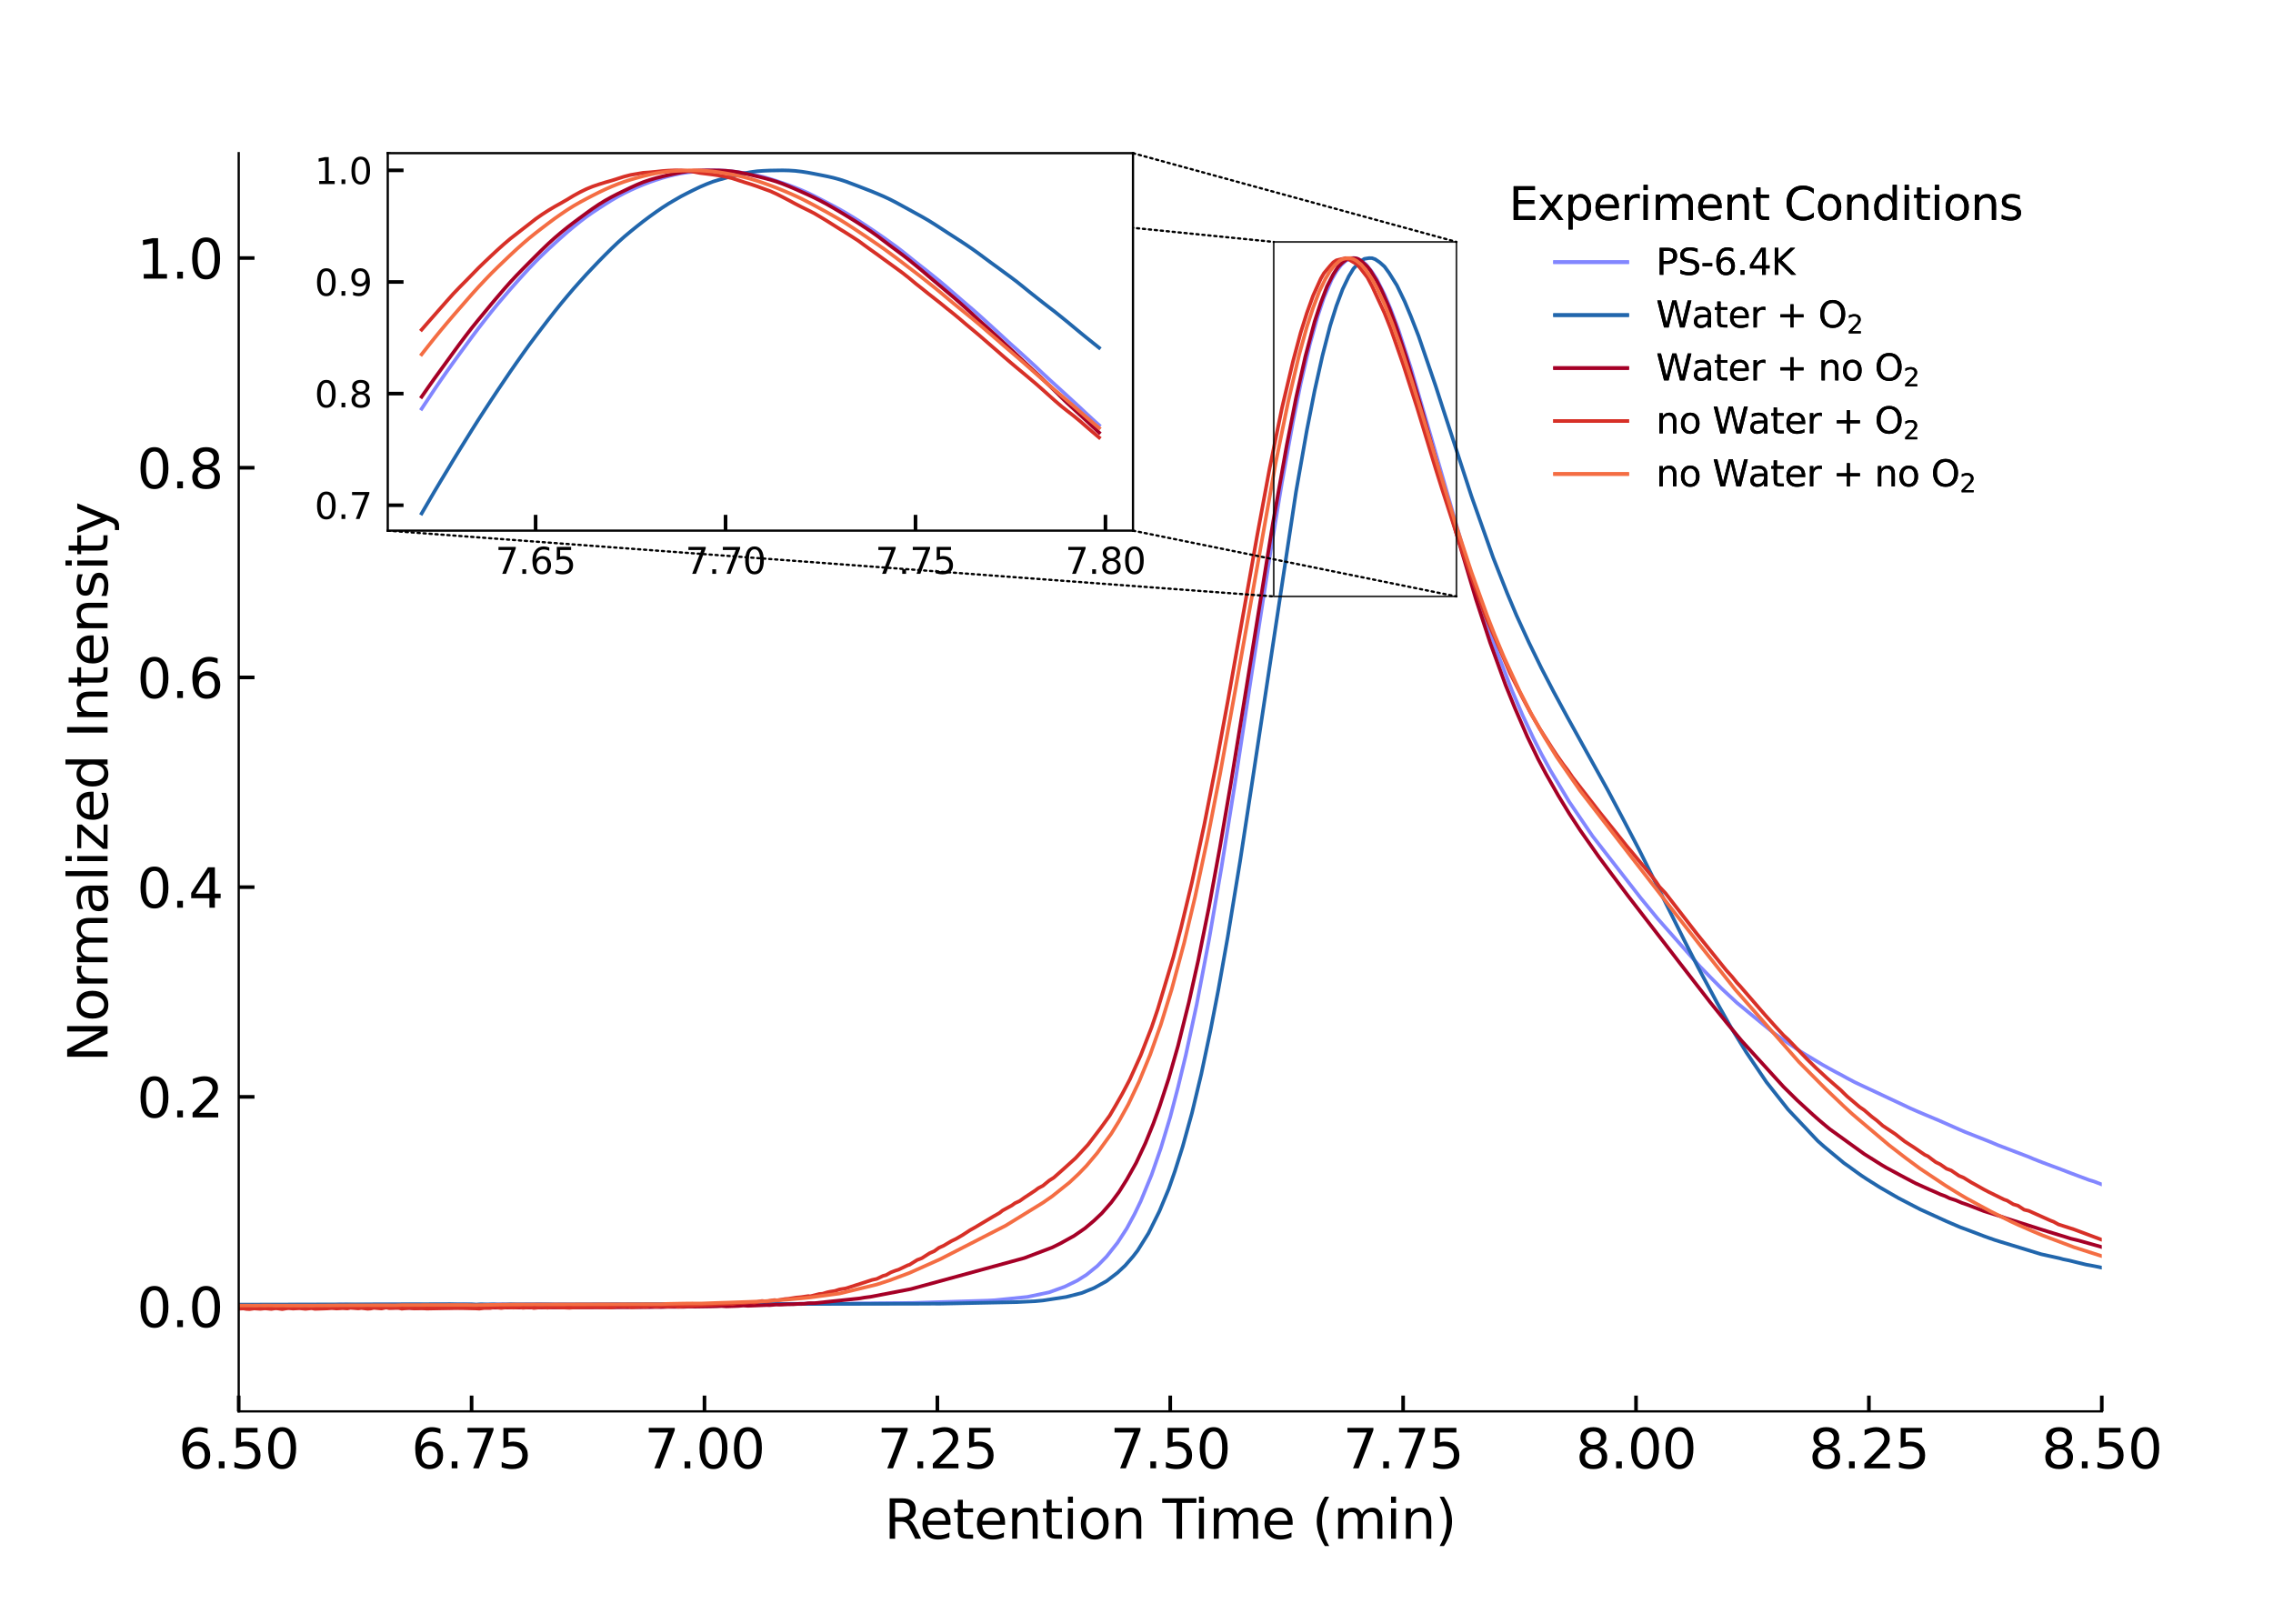 <?xml version="1.0" encoding="utf-8" standalone="no"?>
<!DOCTYPE svg PUBLIC "-//W3C//DTD SVG 1.1//EN"
  "http://www.w3.org/Graphics/SVG/1.1/DTD/svg11.dtd">
<svg xmlns:xlink="http://www.w3.org/1999/xlink" width="504pt" height="360pt" viewBox="0 0 504 360" xmlns="http://www.w3.org/2000/svg" version="1.1">
 <defs>
  <style type="text/css">*{stroke-linejoin: round; stroke-linecap: butt}</style>
 </defs>
 <g id="figure_1">
  <g id="patch_1">
   <path d="M 0 360 
L 504 360 
L 504 0 
L 0 0 
z
" style="fill: #ffffff"/>
  </g>
  <g id="axes_1">
   <g id="patch_2">
    <path d="M 52.93 312.92 
L 466.035 312.92 
L 466.035 33.96 
L 52.93 33.96 
z
" style="fill: #ffffff"/>
   </g>
   <g id="matplotlib.axis_1">
    <g id="xtick_1">
     <g id="line2d_1">
      <defs>
       <path id="maeaa4931ec" d="M 0 0 
L 0 -3.5 
" style="stroke: #000000; stroke-width: 0.8"/>
      </defs>
      <g>
       <use xlink:href="#maeaa4931ec" x="52.93" y="312.92" style="stroke: #000000; stroke-width: 0.8"/>
      </g>
     </g>
     <g id="text_1">
      <!-- 6.50 -->
      <g transform="translate(39.571 325.538) scale(0.12 -0.12)">
       <defs>
        <path id="DejaVuSans-36" d="M 2113 2584 
Q 1688 2584 1439 2293 
Q 1191 2003 1191 1497 
Q 1191 994 1439 701 
Q 1688 409 2113 409 
Q 2538 409 2786 701 
Q 3034 994 3034 1497 
Q 3034 2003 2786 2293 
Q 2538 2584 2113 2584 
z
M 3366 4563 
L 3366 3988 
Q 3128 4100 2886 4159 
Q 2644 4219 2406 4219 
Q 1781 4219 1451 3797 
Q 1122 3375 1075 2522 
Q 1259 2794 1537 2939 
Q 1816 3084 2150 3084 
Q 2853 3084 3261 2657 
Q 3669 2231 3669 1497 
Q 3669 778 3244 343 
Q 2819 -91 2113 -91 
Q 1303 -91 875 529 
Q 447 1150 447 2328 
Q 447 3434 972 4092 
Q 1497 4750 2381 4750 
Q 2619 4750 2861 4703 
Q 3103 4656 3366 4563 
z
" transform="scale(0.016)"/>
        <path id="DejaVuSans-2e" d="M 684 794 
L 1344 794 
L 1344 0 
L 684 0 
L 684 794 
z
" transform="scale(0.016)"/>
        <path id="DejaVuSans-35" d="M 691 4666 
L 3169 4666 
L 3169 4134 
L 1269 4134 
L 1269 2991 
Q 1406 3038 1543 3061 
Q 1681 3084 1819 3084 
Q 2600 3084 3056 2656 
Q 3513 2228 3513 1497 
Q 3513 744 3044 326 
Q 2575 -91 1722 -91 
Q 1428 -91 1123 -41 
Q 819 9 494 109 
L 494 744 
Q 775 591 1075 516 
Q 1375 441 1709 441 
Q 2250 441 2565 725 
Q 2881 1009 2881 1497 
Q 2881 1984 2565 2268 
Q 2250 2553 1709 2553 
Q 1456 2553 1204 2497 
Q 953 2441 691 2322 
L 691 4666 
z
" transform="scale(0.016)"/>
        <path id="DejaVuSans-30" d="M 2034 4250 
Q 1547 4250 1301 3770 
Q 1056 3291 1056 2328 
Q 1056 1369 1301 889 
Q 1547 409 2034 409 
Q 2525 409 2770 889 
Q 3016 1369 3016 2328 
Q 3016 3291 2770 3770 
Q 2525 4250 2034 4250 
z
M 2034 4750 
Q 2819 4750 3233 4129 
Q 3647 3509 3647 2328 
Q 3647 1150 3233 529 
Q 2819 -91 2034 -91 
Q 1250 -91 836 529 
Q 422 1150 422 2328 
Q 422 3509 836 4129 
Q 1250 4750 2034 4750 
z
" transform="scale(0.016)"/>
       </defs>
       <use xlink:href="#DejaVuSans-36"/>
       <use xlink:href="#DejaVuSans-2e" x="63.623"/>
       <use xlink:href="#DejaVuSans-35" x="95.41"/>
       <use xlink:href="#DejaVuSans-30" x="159.033"/>
      </g>
     </g>
    </g>
    <g id="xtick_2">
     <g id="line2d_2">
      <g>
       <use xlink:href="#maeaa4931ec" x="104.568" y="312.92" style="stroke: #000000; stroke-width: 0.8"/>
      </g>
     </g>
     <g id="text_2">
      <!-- 6.75 -->
      <g transform="translate(91.209 325.538) scale(0.12 -0.12)">
       <defs>
        <path id="DejaVuSans-37" d="M 525 4666 
L 3525 4666 
L 3525 4397 
L 1831 0 
L 1172 0 
L 2766 4134 
L 525 4134 
L 525 4666 
z
" transform="scale(0.016)"/>
       </defs>
       <use xlink:href="#DejaVuSans-36"/>
       <use xlink:href="#DejaVuSans-2e" x="63.623"/>
       <use xlink:href="#DejaVuSans-37" x="95.41"/>
       <use xlink:href="#DejaVuSans-35" x="159.033"/>
      </g>
     </g>
    </g>
    <g id="xtick_3">
     <g id="line2d_3">
      <g>
       <use xlink:href="#maeaa4931ec" x="156.206" y="312.92" style="stroke: #000000; stroke-width: 0.8"/>
      </g>
     </g>
     <g id="text_3">
      <!-- 7.00 -->
      <g transform="translate(142.847 325.538) scale(0.12 -0.12)">
       <use xlink:href="#DejaVuSans-37"/>
       <use xlink:href="#DejaVuSans-2e" x="63.623"/>
       <use xlink:href="#DejaVuSans-30" x="95.41"/>
       <use xlink:href="#DejaVuSans-30" x="159.033"/>
      </g>
     </g>
    </g>
    <g id="xtick_4">
     <g id="line2d_4">
      <g>
       <use xlink:href="#maeaa4931ec" x="207.844" y="312.92" style="stroke: #000000; stroke-width: 0.8"/>
      </g>
     </g>
     <g id="text_4">
      <!-- 7.25 -->
      <g transform="translate(194.485 325.538) scale(0.12 -0.12)">
       <defs>
        <path id="DejaVuSans-32" d="M 1228 531 
L 3431 531 
L 3431 0 
L 469 0 
L 469 531 
Q 828 903 1448 1529 
Q 2069 2156 2228 2338 
Q 2531 2678 2651 2914 
Q 2772 3150 2772 3378 
Q 2772 3750 2511 3984 
Q 2250 4219 1831 4219 
Q 1534 4219 1204 4116 
Q 875 4013 500 3803 
L 500 4441 
Q 881 4594 1212 4672 
Q 1544 4750 1819 4750 
Q 2544 4750 2975 4387 
Q 3406 4025 3406 3419 
Q 3406 3131 3298 2873 
Q 3191 2616 2906 2266 
Q 2828 2175 2409 1742 
Q 1991 1309 1228 531 
z
" transform="scale(0.016)"/>
       </defs>
       <use xlink:href="#DejaVuSans-37"/>
       <use xlink:href="#DejaVuSans-2e" x="63.623"/>
       <use xlink:href="#DejaVuSans-32" x="95.41"/>
       <use xlink:href="#DejaVuSans-35" x="159.033"/>
      </g>
     </g>
    </g>
    <g id="xtick_5">
     <g id="line2d_5">
      <g>
       <use xlink:href="#maeaa4931ec" x="259.483" y="312.92" style="stroke: #000000; stroke-width: 0.8"/>
      </g>
     </g>
     <g id="text_5">
      <!-- 7.50 -->
      <g transform="translate(246.123 325.538) scale(0.12 -0.12)">
       <use xlink:href="#DejaVuSans-37"/>
       <use xlink:href="#DejaVuSans-2e" x="63.623"/>
       <use xlink:href="#DejaVuSans-35" x="95.41"/>
       <use xlink:href="#DejaVuSans-30" x="159.033"/>
      </g>
     </g>
    </g>
    <g id="xtick_6">
     <g id="line2d_6">
      <g>
       <use xlink:href="#maeaa4931ec" x="311.121" y="312.92" style="stroke: #000000; stroke-width: 0.8"/>
      </g>
     </g>
     <g id="text_6">
      <!-- 7.75 -->
      <g transform="translate(297.761 325.538) scale(0.12 -0.12)">
       <use xlink:href="#DejaVuSans-37"/>
       <use xlink:href="#DejaVuSans-2e" x="63.623"/>
       <use xlink:href="#DejaVuSans-37" x="95.41"/>
       <use xlink:href="#DejaVuSans-35" x="159.033"/>
      </g>
     </g>
    </g>
    <g id="xtick_7">
     <g id="line2d_7">
      <g>
       <use xlink:href="#maeaa4931ec" x="362.759" y="312.92" style="stroke: #000000; stroke-width: 0.8"/>
      </g>
     </g>
     <g id="text_7">
      <!-- 8.00 -->
      <g transform="translate(349.399 325.538) scale(0.12 -0.12)">
       <defs>
        <path id="DejaVuSans-38" d="M 2034 2216 
Q 1584 2216 1326 1975 
Q 1069 1734 1069 1313 
Q 1069 891 1326 650 
Q 1584 409 2034 409 
Q 2484 409 2743 651 
Q 3003 894 3003 1313 
Q 3003 1734 2745 1975 
Q 2488 2216 2034 2216 
z
M 1403 2484 
Q 997 2584 770 2862 
Q 544 3141 544 3541 
Q 544 4100 942 4425 
Q 1341 4750 2034 4750 
Q 2731 4750 3128 4425 
Q 3525 4100 3525 3541 
Q 3525 3141 3298 2862 
Q 3072 2584 2669 2484 
Q 3125 2378 3379 2068 
Q 3634 1759 3634 1313 
Q 3634 634 3220 271 
Q 2806 -91 2034 -91 
Q 1263 -91 848 271 
Q 434 634 434 1313 
Q 434 1759 690 2068 
Q 947 2378 1403 2484 
z
M 1172 3481 
Q 1172 3119 1398 2916 
Q 1625 2713 2034 2713 
Q 2441 2713 2670 2916 
Q 2900 3119 2900 3481 
Q 2900 3844 2670 4047 
Q 2441 4250 2034 4250 
Q 1625 4250 1398 4047 
Q 1172 3844 1172 3481 
z
" transform="scale(0.016)"/>
       </defs>
       <use xlink:href="#DejaVuSans-38"/>
       <use xlink:href="#DejaVuSans-2e" x="63.623"/>
       <use xlink:href="#DejaVuSans-30" x="95.41"/>
       <use xlink:href="#DejaVuSans-30" x="159.033"/>
      </g>
     </g>
    </g>
    <g id="xtick_8">
     <g id="line2d_8">
      <g>
       <use xlink:href="#maeaa4931ec" x="414.397" y="312.92" style="stroke: #000000; stroke-width: 0.8"/>
      </g>
     </g>
     <g id="text_8">
      <!-- 8.25 -->
      <g transform="translate(401.038 325.538) scale(0.12 -0.12)">
       <use xlink:href="#DejaVuSans-38"/>
       <use xlink:href="#DejaVuSans-2e" x="63.623"/>
       <use xlink:href="#DejaVuSans-32" x="95.41"/>
       <use xlink:href="#DejaVuSans-35" x="159.033"/>
      </g>
     </g>
    </g>
    <g id="xtick_9">
     <g id="line2d_9">
      <g>
       <use xlink:href="#maeaa4931ec" x="466.035" y="312.92" style="stroke: #000000; stroke-width: 0.8"/>
      </g>
     </g>
     <g id="text_9">
      <!-- 8.50 -->
      <g transform="translate(452.676 325.538) scale(0.12 -0.12)">
       <use xlink:href="#DejaVuSans-38"/>
       <use xlink:href="#DejaVuSans-2e" x="63.623"/>
       <use xlink:href="#DejaVuSans-35" x="95.41"/>
       <use xlink:href="#DejaVuSans-30" x="159.033"/>
      </g>
     </g>
    </g>
    <g id="text_10">
     <!-- Retention Time (min) -->
     <g transform="translate(196.062 341.152) scale(0.12 -0.12)">
      <defs>
       <path id="DejaVuSans-52" d="M 2841 2188 
Q 3044 2119 3236 1894 
Q 3428 1669 3622 1275 
L 4263 0 
L 3584 0 
L 2988 1197 
Q 2756 1666 2539 1819 
Q 2322 1972 1947 1972 
L 1259 1972 
L 1259 0 
L 628 0 
L 628 4666 
L 2053 4666 
Q 2853 4666 3247 4331 
Q 3641 3997 3641 3322 
Q 3641 2881 3436 2590 
Q 3231 2300 2841 2188 
z
M 1259 4147 
L 1259 2491 
L 2053 2491 
Q 2509 2491 2742 2702 
Q 2975 2913 2975 3322 
Q 2975 3731 2742 3939 
Q 2509 4147 2053 4147 
L 1259 4147 
z
" transform="scale(0.016)"/>
       <path id="DejaVuSans-65" d="M 3597 1894 
L 3597 1613 
L 953 1613 
Q 991 1019 1311 708 
Q 1631 397 2203 397 
Q 2534 397 2845 478 
Q 3156 559 3463 722 
L 3463 178 
Q 3153 47 2828 -22 
Q 2503 -91 2169 -91 
Q 1331 -91 842 396 
Q 353 884 353 1716 
Q 353 2575 817 3079 
Q 1281 3584 2069 3584 
Q 2775 3584 3186 3129 
Q 3597 2675 3597 1894 
z
M 3022 2063 
Q 3016 2534 2758 2815 
Q 2500 3097 2075 3097 
Q 1594 3097 1305 2825 
Q 1016 2553 972 2059 
L 3022 2063 
z
" transform="scale(0.016)"/>
       <path id="DejaVuSans-74" d="M 1172 4494 
L 1172 3500 
L 2356 3500 
L 2356 3053 
L 1172 3053 
L 1172 1153 
Q 1172 725 1289 603 
Q 1406 481 1766 481 
L 2356 481 
L 2356 0 
L 1766 0 
Q 1100 0 847 248 
Q 594 497 594 1153 
L 594 3053 
L 172 3053 
L 172 3500 
L 594 3500 
L 594 4494 
L 1172 4494 
z
" transform="scale(0.016)"/>
       <path id="DejaVuSans-6e" d="M 3513 2113 
L 3513 0 
L 2938 0 
L 2938 2094 
Q 2938 2591 2744 2837 
Q 2550 3084 2163 3084 
Q 1697 3084 1428 2787 
Q 1159 2491 1159 1978 
L 1159 0 
L 581 0 
L 581 3500 
L 1159 3500 
L 1159 2956 
Q 1366 3272 1645 3428 
Q 1925 3584 2291 3584 
Q 2894 3584 3203 3211 
Q 3513 2838 3513 2113 
z
" transform="scale(0.016)"/>
       <path id="DejaVuSans-69" d="M 603 3500 
L 1178 3500 
L 1178 0 
L 603 0 
L 603 3500 
z
M 603 4863 
L 1178 4863 
L 1178 4134 
L 603 4134 
L 603 4863 
z
" transform="scale(0.016)"/>
       <path id="DejaVuSans-6f" d="M 1959 3097 
Q 1497 3097 1228 2736 
Q 959 2375 959 1747 
Q 959 1119 1226 758 
Q 1494 397 1959 397 
Q 2419 397 2687 759 
Q 2956 1122 2956 1747 
Q 2956 2369 2687 2733 
Q 2419 3097 1959 3097 
z
M 1959 3584 
Q 2709 3584 3137 3096 
Q 3566 2609 3566 1747 
Q 3566 888 3137 398 
Q 2709 -91 1959 -91 
Q 1206 -91 779 398 
Q 353 888 353 1747 
Q 353 2609 779 3096 
Q 1206 3584 1959 3584 
z
" transform="scale(0.016)"/>
       <path id="DejaVuSans-20" transform="scale(0.016)"/>
       <path id="DejaVuSans-54" d="M -19 4666 
L 3928 4666 
L 3928 4134 
L 2272 4134 
L 2272 0 
L 1638 0 
L 1638 4134 
L -19 4134 
L -19 4666 
z
" transform="scale(0.016)"/>
       <path id="DejaVuSans-6d" d="M 3328 2828 
Q 3544 3216 3844 3400 
Q 4144 3584 4550 3584 
Q 5097 3584 5394 3201 
Q 5691 2819 5691 2113 
L 5691 0 
L 5113 0 
L 5113 2094 
Q 5113 2597 4934 2840 
Q 4756 3084 4391 3084 
Q 3944 3084 3684 2787 
Q 3425 2491 3425 1978 
L 3425 0 
L 2847 0 
L 2847 2094 
Q 2847 2600 2669 2842 
Q 2491 3084 2119 3084 
Q 1678 3084 1418 2786 
Q 1159 2488 1159 1978 
L 1159 0 
L 581 0 
L 581 3500 
L 1159 3500 
L 1159 2956 
Q 1356 3278 1631 3431 
Q 1906 3584 2284 3584 
Q 2666 3584 2933 3390 
Q 3200 3197 3328 2828 
z
" transform="scale(0.016)"/>
       <path id="DejaVuSans-28" d="M 1984 4856 
Q 1566 4138 1362 3434 
Q 1159 2731 1159 2009 
Q 1159 1288 1364 580 
Q 1569 -128 1984 -844 
L 1484 -844 
Q 1016 -109 783 600 
Q 550 1309 550 2009 
Q 550 2706 781 3412 
Q 1013 4119 1484 4856 
L 1984 4856 
z
" transform="scale(0.016)"/>
       <path id="DejaVuSans-29" d="M 513 4856 
L 1013 4856 
Q 1481 4119 1714 3412 
Q 1947 2706 1947 2009 
Q 1947 1309 1714 600 
Q 1481 -109 1013 -844 
L 513 -844 
Q 928 -128 1133 580 
Q 1338 1288 1338 2009 
Q 1338 2731 1133 3434 
Q 928 4138 513 4856 
z
" transform="scale(0.016)"/>
      </defs>
      <use xlink:href="#DejaVuSans-52"/>
      <use xlink:href="#DejaVuSans-65" x="64.982"/>
      <use xlink:href="#DejaVuSans-74" x="126.506"/>
      <use xlink:href="#DejaVuSans-65" x="165.715"/>
      <use xlink:href="#DejaVuSans-6e" x="227.238"/>
      <use xlink:href="#DejaVuSans-74" x="290.617"/>
      <use xlink:href="#DejaVuSans-69" x="329.826"/>
      <use xlink:href="#DejaVuSans-6f" x="357.609"/>
      <use xlink:href="#DejaVuSans-6e" x="418.791"/>
      <use xlink:href="#DejaVuSans-20" x="482.17"/>
      <use xlink:href="#DejaVuSans-54" x="513.957"/>
      <use xlink:href="#DejaVuSans-69" x="571.916"/>
      <use xlink:href="#DejaVuSans-6d" x="599.699"/>
      <use xlink:href="#DejaVuSans-65" x="697.111"/>
      <use xlink:href="#DejaVuSans-20" x="758.635"/>
      <use xlink:href="#DejaVuSans-28" x="790.422"/>
      <use xlink:href="#DejaVuSans-6d" x="829.436"/>
      <use xlink:href="#DejaVuSans-69" x="926.848"/>
      <use xlink:href="#DejaVuSans-6e" x="954.631"/>
      <use xlink:href="#DejaVuSans-29" x="1018.01"/>
     </g>
    </g>
   </g>
   <g id="matplotlib.axis_2">
    <g id="ytick_1">
     <g id="line2d_10">
      <defs>
       <path id="mff3181e486" d="M 0 0 
L 3.5 0 
" style="stroke: #000000; stroke-width: 0.8"/>
      </defs>
      <g>
       <use xlink:href="#mff3181e486" x="52.93" y="289.673" style="stroke: #000000; stroke-width: 0.8"/>
      </g>
     </g>
     <g id="text_11">
      <!-- 0.0 -->
      <g transform="translate(30.346 294.232) scale(0.12 -0.12)">
       <use xlink:href="#DejaVuSans-30"/>
       <use xlink:href="#DejaVuSans-2e" x="63.623"/>
       <use xlink:href="#DejaVuSans-30" x="95.41"/>
      </g>
     </g>
    </g>
    <g id="ytick_2">
     <g id="line2d_11">
      <g>
       <use xlink:href="#mff3181e486" x="52.93" y="243.18" style="stroke: #000000; stroke-width: 0.8"/>
      </g>
     </g>
     <g id="text_12">
      <!-- 0.2 -->
      <g transform="translate(30.346 247.739) scale(0.12 -0.12)">
       <use xlink:href="#DejaVuSans-30"/>
       <use xlink:href="#DejaVuSans-2e" x="63.623"/>
       <use xlink:href="#DejaVuSans-32" x="95.41"/>
      </g>
     </g>
    </g>
    <g id="ytick_3">
     <g id="line2d_12">
      <g>
       <use xlink:href="#mff3181e486" x="52.93" y="196.687" style="stroke: #000000; stroke-width: 0.8"/>
      </g>
     </g>
     <g id="text_13">
      <!-- 0.4 -->
      <g transform="translate(30.346 201.246) scale(0.12 -0.12)">
       <defs>
        <path id="DejaVuSans-34" d="M 2419 4116 
L 825 1625 
L 2419 1625 
L 2419 4116 
z
M 2253 4666 
L 3047 4666 
L 3047 1625 
L 3713 1625 
L 3713 1100 
L 3047 1100 
L 3047 0 
L 2419 0 
L 2419 1100 
L 313 1100 
L 313 1709 
L 2253 4666 
z
" transform="scale(0.016)"/>
       </defs>
       <use xlink:href="#DejaVuSans-30"/>
       <use xlink:href="#DejaVuSans-2e" x="63.623"/>
       <use xlink:href="#DejaVuSans-34" x="95.41"/>
      </g>
     </g>
    </g>
    <g id="ytick_4">
     <g id="line2d_13">
      <g>
       <use xlink:href="#mff3181e486" x="52.93" y="150.193" style="stroke: #000000; stroke-width: 0.8"/>
      </g>
     </g>
     <g id="text_14">
      <!-- 0.6 -->
      <g transform="translate(30.346 154.752) scale(0.12 -0.12)">
       <use xlink:href="#DejaVuSans-30"/>
       <use xlink:href="#DejaVuSans-2e" x="63.623"/>
       <use xlink:href="#DejaVuSans-36" x="95.41"/>
      </g>
     </g>
    </g>
    <g id="ytick_5">
     <g id="line2d_14">
      <g>
       <use xlink:href="#mff3181e486" x="52.93" y="103.7" style="stroke: #000000; stroke-width: 0.8"/>
      </g>
     </g>
     <g id="text_15">
      <!-- 0.8 -->
      <g transform="translate(30.346 108.259) scale(0.12 -0.12)">
       <use xlink:href="#DejaVuSans-30"/>
       <use xlink:href="#DejaVuSans-2e" x="63.623"/>
       <use xlink:href="#DejaVuSans-38" x="95.41"/>
      </g>
     </g>
    </g>
    <g id="ytick_6">
     <g id="line2d_15">
      <g>
       <use xlink:href="#mff3181e486" x="52.93" y="57.207" style="stroke: #000000; stroke-width: 0.8"/>
      </g>
     </g>
     <g id="text_16">
      <!-- 1.0 -->
      <g transform="translate(30.346 61.766) scale(0.12 -0.12)">
       <defs>
        <path id="DejaVuSans-31" d="M 794 531 
L 1825 531 
L 1825 4091 
L 703 3866 
L 703 4441 
L 1819 4666 
L 2450 4666 
L 2450 531 
L 3481 531 
L 3481 0 
L 794 0 
L 794 531 
z
" transform="scale(0.016)"/>
       </defs>
       <use xlink:href="#DejaVuSans-31"/>
       <use xlink:href="#DejaVuSans-2e" x="63.623"/>
       <use xlink:href="#DejaVuSans-30" x="95.41"/>
      </g>
     </g>
    </g>
    <g id="text_17">
     <!-- Normalized Intensity -->
     <g transform="translate(23.851 235.488) rotate(-90) scale(0.12 -0.12)">
      <defs>
       <path id="DejaVuSans-4e" d="M 628 4666 
L 1478 4666 
L 3547 763 
L 3547 4666 
L 4159 4666 
L 4159 0 
L 3309 0 
L 1241 3903 
L 1241 0 
L 628 0 
L 628 4666 
z
" transform="scale(0.016)"/>
       <path id="DejaVuSans-72" d="M 2631 2963 
Q 2534 3019 2420 3045 
Q 2306 3072 2169 3072 
Q 1681 3072 1420 2755 
Q 1159 2438 1159 1844 
L 1159 0 
L 581 0 
L 581 3500 
L 1159 3500 
L 1159 2956 
Q 1341 3275 1631 3429 
Q 1922 3584 2338 3584 
Q 2397 3584 2469 3576 
Q 2541 3569 2628 3553 
L 2631 2963 
z
" transform="scale(0.016)"/>
       <path id="DejaVuSans-61" d="M 2194 1759 
Q 1497 1759 1228 1600 
Q 959 1441 959 1056 
Q 959 750 1161 570 
Q 1363 391 1709 391 
Q 2188 391 2477 730 
Q 2766 1069 2766 1631 
L 2766 1759 
L 2194 1759 
z
M 3341 1997 
L 3341 0 
L 2766 0 
L 2766 531 
Q 2569 213 2275 61 
Q 1981 -91 1556 -91 
Q 1019 -91 701 211 
Q 384 513 384 1019 
Q 384 1609 779 1909 
Q 1175 2209 1959 2209 
L 2766 2209 
L 2766 2266 
Q 2766 2663 2505 2880 
Q 2244 3097 1772 3097 
Q 1472 3097 1187 3025 
Q 903 2953 641 2809 
L 641 3341 
Q 956 3463 1253 3523 
Q 1550 3584 1831 3584 
Q 2591 3584 2966 3190 
Q 3341 2797 3341 1997 
z
" transform="scale(0.016)"/>
       <path id="DejaVuSans-6c" d="M 603 4863 
L 1178 4863 
L 1178 0 
L 603 0 
L 603 4863 
z
" transform="scale(0.016)"/>
       <path id="DejaVuSans-7a" d="M 353 3500 
L 3084 3500 
L 3084 2975 
L 922 459 
L 3084 459 
L 3084 0 
L 275 0 
L 275 525 
L 2438 3041 
L 353 3041 
L 353 3500 
z
" transform="scale(0.016)"/>
       <path id="DejaVuSans-64" d="M 2906 2969 
L 2906 4863 
L 3481 4863 
L 3481 0 
L 2906 0 
L 2906 525 
Q 2725 213 2448 61 
Q 2172 -91 1784 -91 
Q 1150 -91 751 415 
Q 353 922 353 1747 
Q 353 2572 751 3078 
Q 1150 3584 1784 3584 
Q 2172 3584 2448 3432 
Q 2725 3281 2906 2969 
z
M 947 1747 
Q 947 1113 1208 752 
Q 1469 391 1925 391 
Q 2381 391 2643 752 
Q 2906 1113 2906 1747 
Q 2906 2381 2643 2742 
Q 2381 3103 1925 3103 
Q 1469 3103 1208 2742 
Q 947 2381 947 1747 
z
" transform="scale(0.016)"/>
       <path id="DejaVuSans-49" d="M 628 4666 
L 1259 4666 
L 1259 0 
L 628 0 
L 628 4666 
z
" transform="scale(0.016)"/>
       <path id="DejaVuSans-73" d="M 2834 3397 
L 2834 2853 
Q 2591 2978 2328 3040 
Q 2066 3103 1784 3103 
Q 1356 3103 1142 2972 
Q 928 2841 928 2578 
Q 928 2378 1081 2264 
Q 1234 2150 1697 2047 
L 1894 2003 
Q 2506 1872 2764 1633 
Q 3022 1394 3022 966 
Q 3022 478 2636 193 
Q 2250 -91 1575 -91 
Q 1294 -91 989 -36 
Q 684 19 347 128 
L 347 722 
Q 666 556 975 473 
Q 1284 391 1588 391 
Q 1994 391 2212 530 
Q 2431 669 2431 922 
Q 2431 1156 2273 1281 
Q 2116 1406 1581 1522 
L 1381 1569 
Q 847 1681 609 1914 
Q 372 2147 372 2553 
Q 372 3047 722 3315 
Q 1072 3584 1716 3584 
Q 2034 3584 2315 3537 
Q 2597 3491 2834 3397 
z
" transform="scale(0.016)"/>
       <path id="DejaVuSans-79" d="M 2059 -325 
Q 1816 -950 1584 -1140 
Q 1353 -1331 966 -1331 
L 506 -1331 
L 506 -850 
L 844 -850 
Q 1081 -850 1212 -737 
Q 1344 -625 1503 -206 
L 1606 56 
L 191 3500 
L 800 3500 
L 1894 763 
L 2988 3500 
L 3597 3500 
L 2059 -325 
z
" transform="scale(0.016)"/>
      </defs>
      <use xlink:href="#DejaVuSans-4e"/>
      <use xlink:href="#DejaVuSans-6f" x="74.805"/>
      <use xlink:href="#DejaVuSans-72" x="135.986"/>
      <use xlink:href="#DejaVuSans-6d" x="175.35"/>
      <use xlink:href="#DejaVuSans-61" x="272.762"/>
      <use xlink:href="#DejaVuSans-6c" x="334.041"/>
      <use xlink:href="#DejaVuSans-69" x="361.824"/>
      <use xlink:href="#DejaVuSans-7a" x="389.607"/>
      <use xlink:href="#DejaVuSans-65" x="442.098"/>
      <use xlink:href="#DejaVuSans-64" x="503.621"/>
      <use xlink:href="#DejaVuSans-20" x="567.098"/>
      <use xlink:href="#DejaVuSans-49" x="598.885"/>
      <use xlink:href="#DejaVuSans-6e" x="628.377"/>
      <use xlink:href="#DejaVuSans-74" x="691.756"/>
      <use xlink:href="#DejaVuSans-65" x="730.965"/>
      <use xlink:href="#DejaVuSans-6e" x="792.488"/>
      <use xlink:href="#DejaVuSans-73" x="855.867"/>
      <use xlink:href="#DejaVuSans-69" x="907.967"/>
      <use xlink:href="#DejaVuSans-74" x="935.75"/>
      <use xlink:href="#DejaVuSans-79" x="974.959"/>
     </g>
    </g>
   </g>
   <g id="line2d_16">
    <path d="M 52.585 289.344 
L 54.651 289.349 
L 60.159 289.326 
L 61.192 289.366 
L 62.225 289.358 
L 65.668 289.286 
L 69.454 289.282 
L 71.175 289.313 
L 73.93 289.318 
L 75.306 289.224 
L 78.749 289.291 
L 80.47 289.26 
L 82.535 289.255 
L 89.422 289.237 
L 92.863 289.224 
L 93.896 289.264 
L 95.273 289.264 
L 96.651 289.255 
L 99.059 289.237 
L 102.848 289.202 
L 105.601 289.264 
L 110.077 289.197 
L 111.453 289.162 
L 112.83 289.202 
L 115.584 289.197 
L 119.715 289.171 
L 121.092 289.193 
L 125.223 289.189 
L 127.977 289.211 
L 129.699 289.193 
L 130.732 289.193 
L 132.108 289.184 
L 133.485 289.189 
L 136.929 289.149 
L 137.961 289.189 
L 139.682 289.171 
L 151.73 289.122 
L 153.108 289.126 
L 156.551 289.131 
L 158.272 289.117 
L 161.025 289.104 
L 162.748 289.091 
L 166.534 289.077 
L 167.567 289.06 
L 168.599 289.015 
L 171.698 289.104 
L 173.763 289.082 
L 174.796 289.073 
L 185.811 289.015 
L 186.844 289.051 
L 188.567 289.037 
L 190.287 288.975 
L 202.336 288.873 
L 218.86 288.361 
L 220.582 288.272 
L 227.812 287.534 
L 232.631 286.52 
L 236.074 285.275 
L 238.827 283.94 
L 240.893 282.642 
L 243.303 280.694 
L 245.369 278.586 
L 247.777 275.548 
L 249.843 272.368 
L 251.565 269.175 
L 252.941 266.315 
L 255.351 260.462 
L 257.417 254.507 
L 259.483 247.644 
L 261.203 241.08 
L 262.926 233.946 
L 265.334 222.752 
L 268.09 208.293 
L 270.843 192.322 
L 273.941 172.997 
L 277.727 148.145 
L 281.858 121.42 
L 284.269 106.863 
L 286.679 93.601 
L 288.4 85.07 
L 290.465 76.215 
L 292.186 70.073 
L 293.564 65.973 
L 295.284 61.965 
L 296.317 60.178 
L 297.35 58.794 
L 298.383 57.838 
L 299.415 57.331 
L 300.105 57.207 
L 300.793 57.296 
L 301.826 57.776 
L 302.859 58.594 
L 304.236 60.311 
L 305.269 61.912 
L 306.99 65.319 
L 308.367 68.557 
L 310.088 73.142 
L 312.841 81.597 
L 317.317 96.901 
L 325.234 124.368 
L 328.333 134.211 
L 331.776 144.084 
L 335.219 153.019 
L 337.628 158.628 
L 340.038 163.742 
L 341.759 167.127 
L 343.824 170.889 
L 347.955 177.779 
L 353.119 185.37 
L 363.792 199.087 
L 367.578 203.699 
L 376.872 214.213 
L 379.283 216.694 
L 381.693 219.131 
L 385.135 222.329 
L 393.054 228.84 
L 395.119 230.326 
L 399.25 233.137 
L 404.069 236.041 
L 405.79 237.002 
L 407.168 237.749 
L 408.2 238.282 
L 409.578 239.047 
L 411.299 239.955 
L 412.676 240.604 
L 423.692 245.772 
L 425.412 246.524 
L 426.79 247.106 
L 429.888 248.405 
L 434.364 250.384 
L 435.74 250.976 
L 441.249 253.146 
L 442.969 253.875 
L 448.823 256.108 
L 449.856 256.504 
L 450.889 256.949 
L 452.954 257.758 
L 457.085 259.297 
L 459.151 260.093 
L 463.282 261.641 
L 464.314 261.948 
L 466.035 262.606 
L 466.38 262.726 
L 466.38 262.726 
" clip-path="url(#p9b015b5eed)" style="fill: none; stroke: #8286ff; stroke-width: 0.8; stroke-linecap: square"/>
   </g>
   <g id="line2d_17">
    <path d="M 52.585 289.243 
L 98.716 289.144 
L 99.749 289.134 
L 101.125 289.165 
L 104.568 289.17 
L 105.601 289.238 
L 106.634 289.165 
L 108.011 289.217 
L 109.387 289.18 
L 110.42 289.238 
L 112.142 289.227 
L 113.175 289.17 
L 114.551 289.201 
L 117.994 289.196 
L 121.437 289.18 
L 122.813 289.222 
L 152.42 289.118 
L 153.453 289.087 
L 154.486 289.18 
L 156.206 289.206 
L 164.468 289.103 
L 165.846 289.129 
L 205.779 289.046 
L 206.812 289.03 
L 208.189 289.046 
L 225.401 288.693 
L 229.532 288.49 
L 231.253 288.33 
L 236.417 287.546 
L 239.86 286.669 
L 242.613 285.554 
L 245.369 284.029 
L 247.777 282.182 
L 249.5 280.573 
L 251.22 278.592 
L 252.253 277.258 
L 254.664 273.409 
L 257.072 268.563 
L 259.138 263.609 
L 260.515 259.66 
L 262.236 254.223 
L 264.301 246.758 
L 266.367 238.125 
L 268.432 228.325 
L 270.155 219.411 
L 272.221 207.775 
L 274.974 190.919 
L 277.727 172.921 
L 287.367 109.067 
L 289.778 95.365 
L 291.498 86.623 
L 293.219 78.908 
L 294.941 72.216 
L 296.317 67.837 
L 297.695 64.143 
L 299.072 61.269 
L 300.105 59.567 
L 301.481 58.094 
L 302.514 57.393 
L 303.546 57.227 
L 304.236 57.238 
L 304.924 57.476 
L 305.957 58.187 
L 306.99 59.105 
L 308.022 60.527 
L 309.743 63.277 
L 311.466 66.851 
L 312.841 70.141 
L 314.564 74.561 
L 318.35 85.637 
L 320.071 90.965 
L 326.267 109.995 
L 331.088 123.64 
L 334.186 131.51 
L 336.252 136.428 
L 339.005 142.441 
L 341.759 148.096 
L 344.514 153.409 
L 347.612 159.137 
L 351.743 166.607 
L 355.184 172.802 
L 356.562 175.303 
L 360.005 181.803 
L 363.447 188.387 
L 367.578 196.667 
L 373.431 208.428 
L 376.53 214.493 
L 380.661 222.197 
L 383.759 227.702 
L 387.2 233.289 
L 391.676 239.904 
L 396.495 246.011 
L 403.036 252.937 
L 404.414 254.166 
L 408.888 257.881 
L 409.921 258.597 
L 411.299 259.603 
L 412.676 260.594 
L 414.052 261.502 
L 416.807 263.235 
L 420.938 265.621 
L 425.757 268.122 
L 429.2 269.684 
L 431.609 270.784 
L 434.707 272.112 
L 436.085 272.615 
L 437.118 273.004 
L 438.495 273.523 
L 439.871 274.052 
L 440.904 274.426 
L 442.281 274.908 
L 443.659 275.339 
L 452.609 278.073 
L 456.74 278.986 
L 457.428 279.183 
L 458.806 279.463 
L 460.871 279.972 
L 462.592 280.387 
L 463.625 280.568 
L 465.347 280.906 
L 466.38 281.129 
L 466.38 281.129 
" clip-path="url(#p9b015b5eed)" style="fill: none; stroke: #2166ac; stroke-width: 0.8; stroke-linecap: square"/>
   </g>
   <g id="line2d_18">
    <path d="M 52.585 289.966 
L 53.963 289.982 
L 57.406 289.966 
L 58.439 290.01 
L 60.159 290.01 
L 61.537 289.966 
L 85.633 289.858 
L 87.011 289.939 
L 90.109 289.977 
L 91.83 290.026 
L 94.928 290.004 
L 95.961 289.928 
L 99.749 289.966 
L 100.782 289.939 
L 139.337 289.836 
L 140.37 289.804 
L 142.093 289.831 
L 143.125 289.804 
L 144.158 289.804 
L 145.534 289.776 
L 146.566 289.793 
L 147.944 289.749 
L 151.387 289.749 
L 152.763 289.684 
L 154.141 289.7 
L 157.584 289.646 
L 158.96 289.614 
L 159.992 289.565 
L 161.025 289.635 
L 162.748 289.581 
L 163.781 289.543 
L 164.813 289.456 
L 165.846 289.516 
L 169.977 289.353 
L 170.665 289.37 
L 172.043 289.245 
L 173.075 289.261 
L 174.796 289.174 
L 175.829 289.169 
L 177.206 289.071 
L 178.239 289.066 
L 179.272 288.925 
L 180.648 288.914 
L 190.632 287.867 
L 191.665 287.688 
L 193.041 287.509 
L 201.993 285.79 
L 203.026 285.508 
L 227.122 278.918 
L 233.318 276.575 
L 235.041 275.723 
L 238.139 274.01 
L 240.548 272.345 
L 242.613 270.603 
L 244.336 268.966 
L 246.402 266.601 
L 248.122 264.274 
L 249.843 261.524 
L 251.908 257.852 
L 253.974 253.454 
L 255.696 249.218 
L 257.072 245.448 
L 259.138 239.119 
L 261.203 231.894 
L 263.614 222.229 
L 265.679 212.971 
L 268.09 200.995 
L 270.498 187.848 
L 272.908 173.774 
L 276.352 152.578 
L 282.203 116.255 
L 285.302 98.79 
L 287.367 88.268 
L 289.433 79.075 
L 291.498 71.298 
L 292.876 67.105 
L 294.251 63.493 
L 295.629 60.808 
L 296.662 59.208 
L 297.695 58.183 
L 298.727 57.424 
L 299.415 57.234 
L 300.448 57.234 
L 301.138 57.413 
L 301.826 57.858 
L 303.203 59.138 
L 303.891 60.011 
L 305.269 62.278 
L 306.302 64.268 
L 308.022 68.233 
L 309.4 71.905 
L 311.808 79.184 
L 314.907 89.57 
L 318.005 100.575 
L 322.826 117.915 
L 327.3 132.965 
L 330.398 142.43 
L 333.841 151.9 
L 335.907 156.998 
L 338.66 163.338 
L 341.071 168.339 
L 342.791 171.577 
L 345.547 176.426 
L 347.955 180.38 
L 350.366 184.062 
L 354.497 189.947 
L 357.25 193.657 
L 361.038 198.696 
L 363.792 202.264 
L 370.676 211.186 
L 372.399 213.432 
L 379.283 222.316 
L 383.069 227.013 
L 386.167 230.739 
L 395.462 240.952 
L 398.56 244.005 
L 402.004 247.162 
L 403.381 248.377 
L 404.757 249.538 
L 405.79 250.389 
L 413.364 255.856 
L 417.15 258.232 
L 418.183 258.845 
L 421.626 260.7 
L 424.724 262.338 
L 427.823 263.737 
L 429.2 264.323 
L 430.233 264.8 
L 431.266 265.174 
L 432.299 265.673 
L 433.674 266.118 
L 435.052 266.704 
L 436.085 267.051 
L 439.871 268.504 
L 443.314 269.578 
L 445.035 270.175 
L 452.609 272.589 
L 453.987 273.017 
L 458.118 274.281 
L 459.151 274.612 
L 460.871 275.029 
L 461.904 275.317 
L 465.69 276.38 
L 466.38 276.602 
L 466.38 276.602 
" clip-path="url(#p9b015b5eed)" style="fill: none; stroke: #a50026; stroke-width: 0.8; stroke-linecap: square"/>
   </g>
   <g id="line2d_19">
    <path d="M 52.585 290.17 
L 53.963 290.103 
L 54.651 290.216 
L 55.34 290.249 
L 56.373 290.103 
L 57.749 290.193 
L 58.782 290.08 
L 60.159 290.216 
L 61.192 290.046 
L 62.57 290.249 
L 63.945 290.012 
L 64.978 290.137 
L 66.356 290.046 
L 67.734 290.193 
L 69.109 290.046 
L 69.799 290.193 
L 72.552 290.103 
L 73.585 290.024 
L 74.618 290.114 
L 75.996 290.035 
L 77.028 290.103 
L 77.716 289.956 
L 79.437 290.091 
L 80.127 290.001 
L 81.502 290.17 
L 82.192 290.125 
L 82.88 289.967 
L 84.601 290.114 
L 85.633 289.888 
L 86.323 290.046 
L 87.699 289.967 
L 88.389 289.944 
L 89.077 290.159 
L 90.797 289.956 
L 91.83 290.114 
L 93.553 290.046 
L 94.585 290.137 
L 100.782 290.012 
L 102.503 290.024 
L 105.601 290.103 
L 106.289 290.148 
L 107.321 290.001 
L 108.699 290.001 
L 109.732 289.809 
L 111.11 289.99 
L 112.485 289.843 
L 113.863 289.922 
L 115.241 289.809 
L 115.929 289.956 
L 117.649 289.82 
L 118.339 290.001 
L 119.027 289.933 
L 120.06 289.809 
L 121.437 289.933 
L 122.47 289.786 
L 126.256 289.956 
L 127.977 289.831 
L 132.453 289.786 
L 133.141 289.831 
L 134.173 289.798 
L 135.551 289.911 
L 136.929 289.606 
L 138.304 289.685 
L 139.337 289.628 
L 140.027 289.843 
L 140.715 289.809 
L 142.093 289.651 
L 143.125 289.752 
L 143.813 289.628 
L 144.158 289.515 
L 144.846 289.628 
L 145.534 289.707 
L 146.911 289.549 
L 147.944 289.685 
L 149.665 289.549 
L 150.355 289.73 
L 151.042 289.651 
L 151.73 289.606 
L 153.796 289.515 
L 161.715 289.075 
L 162.403 289.12 
L 163.436 288.928 
L 165.156 288.883 
L 166.189 288.747 
L 166.879 288.77 
L 167.222 288.826 
L 168.944 288.442 
L 169.977 288.532 
L 171.698 288.239 
L 172.386 288.295 
L 174.108 288.001 
L 174.796 287.956 
L 176.517 287.685 
L 177.549 287.595 
L 179.272 287.346 
L 179.615 287.403 
L 180.648 287.154 
L 181.68 286.883 
L 182.37 286.838 
L 183.403 286.522 
L 184.091 286.375 
L 185.124 286.216 
L 186.156 285.878 
L 187.534 285.652 
L 192.008 284.217 
L 193.386 283.765 
L 194.418 283.539 
L 195.796 282.873 
L 196.484 282.692 
L 197.517 282.104 
L 198.55 281.709 
L 199.237 281.494 
L 201.303 280.512 
L 201.648 280.421 
L 203.368 279.348 
L 204.401 278.953 
L 206.124 277.846 
L 207.157 277.394 
L 208.189 276.648 
L 209.222 276.185 
L 210.943 275.168 
L 211.975 274.671 
L 213.353 273.869 
L 214.041 273.428 
L 215.074 272.751 
L 216.106 272.175 
L 220.238 269.712 
L 221.615 268.921 
L 222.303 268.379 
L 224.369 267.249 
L 225.056 266.752 
L 226.089 266.278 
L 227.122 265.543 
L 229.532 263.95 
L 230.22 263.431 
L 231.253 262.888 
L 232.631 261.748 
L 233.663 261.092 
L 235.729 259.262 
L 238.482 256.777 
L 241.238 253.795 
L 243.991 250.191 
L 246.057 247.344 
L 247.434 244.994 
L 248.81 242.577 
L 249.843 240.622 
L 250.533 239.301 
L 252.941 233.957 
L 255.351 227.767 
L 256.729 223.7 
L 260.17 212.211 
L 261.893 205.613 
L 264.301 195.582 
L 267.057 182.703 
L 269.81 168.661 
L 272.221 155.591 
L 275.662 136.172 
L 278.76 118.718 
L 281.515 103.851 
L 284.269 90.397 
L 286.679 80.207 
L 288.4 73.757 
L 289.778 69.396 
L 291.153 65.566 
L 292.876 61.759 
L 293.564 60.573 
L 294.941 58.924 
L 295.629 58.167 
L 296.317 57.715 
L 298.383 57.218 
L 299.072 57.523 
L 299.76 57.93 
L 300.793 58.528 
L 301.481 59.274 
L 303.203 61.511 
L 304.236 63.454 
L 306.99 69.396 
L 308.367 72.875 
L 311.121 80.761 
L 314.219 90.386 
L 318.35 103.976 
L 319.728 108.359 
L 324.547 123.259 
L 329.365 136.578 
L 334.874 149.31 
L 337.628 154.755 
L 339.35 158.008 
L 341.416 161.567 
L 342.448 163.194 
L 344.169 165.894 
L 345.202 167.453 
L 346.579 169.407 
L 347.612 170.763 
L 348.645 172.276 
L 354.842 180.263 
L 359.66 186.262 
L 360.693 187.561 
L 361.726 188.781 
L 366.202 194.192 
L 367.235 195.537 
L 367.923 196.576 
L 369.3 198.045 
L 376.185 206.946 
L 381.693 213.792 
L 382.726 215.069 
L 384.102 216.605 
L 385.135 217.882 
L 385.824 218.616 
L 391.331 224.976 
L 393.397 227.281 
L 394.429 228.41 
L 395.462 229.529 
L 396.495 230.467 
L 400.626 234.771 
L 402.692 236.804 
L 404.069 238.069 
L 405.102 239.03 
L 408.2 241.729 
L 408.888 242.419 
L 409.578 243.085 
L 411.299 244.542 
L 412.331 245.424 
L 413.364 246.135 
L 415.085 247.615 
L 416.117 248.395 
L 417.495 249.603 
L 420.249 251.433 
L 422.314 253.049 
L 423.347 253.715 
L 424.38 254.382 
L 426.102 255.568 
L 426.79 256.031 
L 427.478 256.348 
L 428.511 257.138 
L 429.2 257.647 
L 430.233 258.155 
L 431.609 259.115 
L 432.642 259.499 
L 434.364 260.674 
L 435.397 261.104 
L 437.118 262.165 
L 438.15 262.73 
L 439.871 263.702 
L 440.904 264.244 
L 444.347 265.939 
L 445.035 266.176 
L 446.413 267.001 
L 447.445 267.306 
L 448.823 268.209 
L 449.856 268.458 
L 454.675 270.616 
L 455.362 270.875 
L 456.395 271.452 
L 459.838 272.559 
L 461.904 273.327 
L 466.035 274.874 
L 466.38 274.92 
L 466.38 274.92 
" clip-path="url(#p9b015b5eed)" style="fill: none; stroke: #d73027; stroke-width: 0.8; stroke-linecap: square"/>
   </g>
   <g id="line2d_20">
    <path d="M 52.585 289.446 
L 56.028 289.462 
L 59.472 289.437 
L 60.847 289.458 
L 69.454 289.458 
L 75.306 289.412 
L 78.749 289.404 
L 80.47 289.4 
L 83.913 289.388 
L 87.699 289.396 
L 89.077 289.35 
L 99.749 289.325 
L 103.535 289.321 
L 105.256 289.359 
L 111.11 289.259 
L 113.863 289.23 
L 145.191 289.143 
L 146.566 289.139 
L 147.944 289.081 
L 151.042 289.019 
L 152.42 288.998 
L 153.453 288.99 
L 155.518 288.998 
L 159.305 288.861 
L 161.37 288.799 
L 168.944 288.526 
L 173.075 288.228 
L 174.451 288.137 
L 177.549 287.867 
L 179.272 287.697 
L 186.156 286.782 
L 194.418 284.785 
L 197.172 283.891 
L 201.648 282.221 
L 208.532 279.143 
L 222.991 271.733 
L 231.253 266.65 
L 233.318 265.217 
L 237.107 262.193 
L 239.172 260.258 
L 240.893 258.481 
L 243.303 255.623 
L 246.402 251.352 
L 248.122 248.568 
L 250.188 244.836 
L 252.598 239.745 
L 255.007 233.892 
L 257.417 227.094 
L 259.827 219.269 
L 262.581 208.992 
L 264.991 198.851 
L 267.745 185.936 
L 270.498 171.781 
L 273.941 152.809 
L 282.891 102.466 
L 285.647 88.999 
L 288.055 78.685 
L 289.778 72.455 
L 291.153 68.242 
L 292.531 64.617 
L 293.909 61.792 
L 294.941 60.057 
L 295.974 58.772 
L 297.007 57.828 
L 297.695 57.455 
L 298.727 57.227 
L 299.415 57.244 
L 300.105 57.443 
L 300.793 57.828 
L 301.826 58.652 
L 302.859 59.858 
L 304.236 61.921 
L 305.269 63.801 
L 306.99 67.438 
L 308.71 71.73 
L 310.433 76.498 
L 313.186 84.903 
L 316.629 96.042 
L 322.826 116.377 
L 326.267 126.828 
L 329.71 136.393 
L 331.431 140.792 
L 333.496 145.738 
L 336.94 153.202 
L 339.693 158.567 
L 342.448 163.405 
L 345.202 167.866 
L 350.366 175.306 
L 362.071 190.447 
L 371.709 202.845 
L 377.562 210.33 
L 384.792 219.439 
L 398.905 235.47 
L 404.757 241.369 
L 408.888 245.313 
L 410.611 246.899 
L 411.986 248.08 
L 418.873 253.9 
L 422.659 256.82 
L 425.757 259.103 
L 431.266 262.773 
L 432.642 263.634 
L 434.364 264.686 
L 436.085 265.705 
L 441.249 268.502 
L 445.725 270.743 
L 447.445 271.542 
L 450.544 272.897 
L 451.921 273.485 
L 452.954 273.916 
L 454.675 274.562 
L 456.395 275.212 
L 459.838 276.509 
L 466.38 278.605 
L 466.38 278.605 
" clip-path="url(#p9b015b5eed)" style="fill: none; stroke: #f46d43; stroke-width: 0.8; stroke-linecap: square"/>
   </g>
   <g id="patch_3">
    <path d="M 52.93 312.92 
L 52.93 33.96 
" style="fill: none; stroke: #000000; stroke-width: 0.5; stroke-linejoin: miter; stroke-linecap: square"/>
   </g>
   <g id="patch_4">
    <path d="M 52.93 312.92 
L 466.035 312.92 
" style="fill: none; stroke: #000000; stroke-width: 0.5; stroke-linejoin: miter; stroke-linecap: square"/>
   </g>
   <g id="patch_5">
    <path d="M 282.427 132.235 
L 322.945 132.235 
L 322.945 53.634 
L 282.427 53.634 
L 282.427 132.235 
z
" clip-path="url(#p9b015b5eed)" style="fill: none; opacity: 0.8; stroke: #000000; stroke-width: 0.4; stroke-linejoin: miter"/>
   </g>
   <g id="patch_6">
    <path d="M 85.978 117.648 
Q 184.203 124.941 282.427 132.235 
" style="fill: none; stroke-dasharray: 0.5,0.825; stroke-dashoffset: 0; stroke: #000000; stroke-width: 0.5; stroke-linecap: round"/>
   </g>
   <g id="patch_7">
    <path d="M 85.978 33.96 
Q 184.203 43.797 282.427 53.634 
" style="fill: none; stroke-dasharray: 0.5,0.825; stroke-dashoffset: 0; stroke: #000000; stroke-width: 0.5; stroke-linecap: round"/>
   </g>
   <g id="patch_8">
    <path d="M 251.22 117.648 
Q 287.083 124.941 322.945 132.235 
" style="fill: none; stroke-dasharray: 0.5,0.825; stroke-dashoffset: 0; stroke: #000000; stroke-width: 0.5; stroke-linecap: round"/>
   </g>
   <g id="patch_9">
    <path d="M 251.22 33.96 
Q 287.083 43.797 322.945 53.634 
" style="fill: none; stroke-dasharray: 0.5,0.825; stroke-dashoffset: 0; stroke: #000000; stroke-width: 0.5; stroke-linecap: round"/>
   </g>
   <g id="legend_1">
    <g id="text_18">
     <!-- Experiment Conditions -->
     <g transform="translate(334.62 48.758) scale(0.1 -0.1)">
      <defs>
       <path id="DejaVuSans-45" d="M 628 4666 
L 3578 4666 
L 3578 4134 
L 1259 4134 
L 1259 2753 
L 3481 2753 
L 3481 2222 
L 1259 2222 
L 1259 531 
L 3634 531 
L 3634 0 
L 628 0 
L 628 4666 
z
" transform="scale(0.016)"/>
       <path id="DejaVuSans-78" d="M 3513 3500 
L 2247 1797 
L 3578 0 
L 2900 0 
L 1881 1375 
L 863 0 
L 184 0 
L 1544 1831 
L 300 3500 
L 978 3500 
L 1906 2253 
L 2834 3500 
L 3513 3500 
z
" transform="scale(0.016)"/>
       <path id="DejaVuSans-70" d="M 1159 525 
L 1159 -1331 
L 581 -1331 
L 581 3500 
L 1159 3500 
L 1159 2969 
Q 1341 3281 1617 3432 
Q 1894 3584 2278 3584 
Q 2916 3584 3314 3078 
Q 3713 2572 3713 1747 
Q 3713 922 3314 415 
Q 2916 -91 2278 -91 
Q 1894 -91 1617 61 
Q 1341 213 1159 525 
z
M 3116 1747 
Q 3116 2381 2855 2742 
Q 2594 3103 2138 3103 
Q 1681 3103 1420 2742 
Q 1159 2381 1159 1747 
Q 1159 1113 1420 752 
Q 1681 391 2138 391 
Q 2594 391 2855 752 
Q 3116 1113 3116 1747 
z
" transform="scale(0.016)"/>
       <path id="DejaVuSans-43" d="M 4122 4306 
L 4122 3641 
Q 3803 3938 3442 4084 
Q 3081 4231 2675 4231 
Q 1875 4231 1450 3742 
Q 1025 3253 1025 2328 
Q 1025 1406 1450 917 
Q 1875 428 2675 428 
Q 3081 428 3442 575 
Q 3803 722 4122 1019 
L 4122 359 
Q 3791 134 3420 21 
Q 3050 -91 2638 -91 
Q 1578 -91 968 557 
Q 359 1206 359 2328 
Q 359 3453 968 4101 
Q 1578 4750 2638 4750 
Q 3056 4750 3426 4639 
Q 3797 4528 4122 4306 
z
" transform="scale(0.016)"/>
      </defs>
      <use xlink:href="#DejaVuSans-45"/>
      <use xlink:href="#DejaVuSans-78" x="63.184"/>
      <use xlink:href="#DejaVuSans-70" x="122.363"/>
      <use xlink:href="#DejaVuSans-65" x="185.84"/>
      <use xlink:href="#DejaVuSans-72" x="247.363"/>
      <use xlink:href="#DejaVuSans-69" x="288.477"/>
      <use xlink:href="#DejaVuSans-6d" x="316.26"/>
      <use xlink:href="#DejaVuSans-65" x="413.672"/>
      <use xlink:href="#DejaVuSans-6e" x="475.195"/>
      <use xlink:href="#DejaVuSans-74" x="538.574"/>
      <use xlink:href="#DejaVuSans-20" x="577.783"/>
      <use xlink:href="#DejaVuSans-43" x="609.57"/>
      <use xlink:href="#DejaVuSans-6f" x="679.395"/>
      <use xlink:href="#DejaVuSans-6e" x="740.576"/>
      <use xlink:href="#DejaVuSans-64" x="803.955"/>
      <use xlink:href="#DejaVuSans-69" x="867.432"/>
      <use xlink:href="#DejaVuSans-74" x="895.215"/>
      <use xlink:href="#DejaVuSans-69" x="934.424"/>
      <use xlink:href="#DejaVuSans-6f" x="962.207"/>
      <use xlink:href="#DejaVuSans-6e" x="1023.389"/>
      <use xlink:href="#DejaVuSans-73" x="1086.768"/>
     </g>
    </g>
    <g id="line2d_21">
     <path d="M 344.804 58.117 
L 352.804 58.117 
L 360.804 58.117 
" style="fill: none; stroke: #8286ff; stroke-width: 0.8; stroke-linecap: square"/>
    </g>
    <g id="text_19">
     <!-- PS-6.4K -->
     <g transform="translate(367.204 60.917) scale(0.08 -0.08)">
      <defs>
       <path id="DejaVuSans-50" d="M 1259 4147 
L 1259 2394 
L 2053 2394 
Q 2494 2394 2734 2622 
Q 2975 2850 2975 3272 
Q 2975 3691 2734 3919 
Q 2494 4147 2053 4147 
L 1259 4147 
z
M 628 4666 
L 2053 4666 
Q 2838 4666 3239 4311 
Q 3641 3956 3641 3272 
Q 3641 2581 3239 2228 
Q 2838 1875 2053 1875 
L 1259 1875 
L 1259 0 
L 628 0 
L 628 4666 
z
" transform="scale(0.016)"/>
       <path id="DejaVuSans-53" d="M 3425 4513 
L 3425 3897 
Q 3066 4069 2747 4153 
Q 2428 4238 2131 4238 
Q 1616 4238 1336 4038 
Q 1056 3838 1056 3469 
Q 1056 3159 1242 3001 
Q 1428 2844 1947 2747 
L 2328 2669 
Q 3034 2534 3370 2195 
Q 3706 1856 3706 1288 
Q 3706 609 3251 259 
Q 2797 -91 1919 -91 
Q 1588 -91 1214 -16 
Q 841 59 441 206 
L 441 856 
Q 825 641 1194 531 
Q 1563 422 1919 422 
Q 2459 422 2753 634 
Q 3047 847 3047 1241 
Q 3047 1584 2836 1778 
Q 2625 1972 2144 2069 
L 1759 2144 
Q 1053 2284 737 2584 
Q 422 2884 422 3419 
Q 422 4038 858 4394 
Q 1294 4750 2059 4750 
Q 2388 4750 2728 4690 
Q 3069 4631 3425 4513 
z
" transform="scale(0.016)"/>
       <path id="DejaVuSans-2d" d="M 313 2009 
L 1997 2009 
L 1997 1497 
L 313 1497 
L 313 2009 
z
" transform="scale(0.016)"/>
       <path id="DejaVuSans-4b" d="M 628 4666 
L 1259 4666 
L 1259 2694 
L 3353 4666 
L 4166 4666 
L 1850 2491 
L 4331 0 
L 3500 0 
L 1259 2247 
L 1259 0 
L 628 0 
L 628 4666 
z
" transform="scale(0.016)"/>
      </defs>
      <use xlink:href="#DejaVuSans-50"/>
      <use xlink:href="#DejaVuSans-53" x="60.303"/>
      <use xlink:href="#DejaVuSans-2d" x="123.779"/>
      <use xlink:href="#DejaVuSans-36" x="159.863"/>
      <use xlink:href="#DejaVuSans-2e" x="223.486"/>
      <use xlink:href="#DejaVuSans-34" x="255.273"/>
      <use xlink:href="#DejaVuSans-4b" x="318.896"/>
     </g>
    </g>
    <g id="line2d_22">
     <path d="M 344.804 69.859 
L 352.804 69.859 
L 360.804 69.859 
" style="fill: none; stroke: #2166ac; stroke-width: 0.8; stroke-linecap: square"/>
    </g>
    <g id="text_20">
     <!-- Water + O${_2}$ -->
     <g transform="translate(367.204 72.659) scale(0.08 -0.08)">
      <defs>
       <path id="DejaVuSans-57" d="M 213 4666 
L 850 4666 
L 1831 722 
L 2809 4666 
L 3519 4666 
L 4500 722 
L 5478 4666 
L 6119 4666 
L 4947 0 
L 4153 0 
L 3169 4050 
L 2175 0 
L 1381 0 
L 213 4666 
z
" transform="scale(0.016)"/>
       <path id="DejaVuSans-2b" d="M 2944 4013 
L 2944 2272 
L 4684 2272 
L 4684 1741 
L 2944 1741 
L 2944 0 
L 2419 0 
L 2419 1741 
L 678 1741 
L 678 2272 
L 2419 2272 
L 2419 4013 
L 2944 4013 
z
" transform="scale(0.016)"/>
       <path id="DejaVuSans-4f" d="M 2522 4238 
Q 1834 4238 1429 3725 
Q 1025 3213 1025 2328 
Q 1025 1447 1429 934 
Q 1834 422 2522 422 
Q 3209 422 3611 934 
Q 4013 1447 4013 2328 
Q 4013 3213 3611 3725 
Q 3209 4238 2522 4238 
z
M 2522 4750 
Q 3503 4750 4090 4092 
Q 4678 3434 4678 2328 
Q 4678 1225 4090 567 
Q 3503 -91 2522 -91 
Q 1538 -91 948 565 
Q 359 1222 359 2328 
Q 359 3434 948 4092 
Q 1538 4750 2522 4750 
z
" transform="scale(0.016)"/>
      </defs>
      <use xlink:href="#DejaVuSans-57" transform="translate(0 0.781)"/>
      <use xlink:href="#DejaVuSans-61" transform="translate(98.877 0.781)"/>
      <use xlink:href="#DejaVuSans-74" transform="translate(160.156 0.781)"/>
      <use xlink:href="#DejaVuSans-65" transform="translate(199.365 0.781)"/>
      <use xlink:href="#DejaVuSans-72" transform="translate(260.889 0.781)"/>
      <use xlink:href="#DejaVuSans-20" transform="translate(302.002 0.781)"/>
      <use xlink:href="#DejaVuSans-2b" transform="translate(333.789 0.781)"/>
      <use xlink:href="#DejaVuSans-20" transform="translate(417.578 0.781)"/>
      <use xlink:href="#DejaVuSans-4f" transform="translate(449.365 0.781)"/>
      <use xlink:href="#DejaVuSans-32" transform="translate(529.033 -15.625) scale(0.7)"/>
     </g>
    </g>
    <g id="line2d_23">
     <path d="M 344.804 81.602 
L 352.804 81.602 
L 360.804 81.602 
" style="fill: none; stroke: #a50026; stroke-width: 0.8; stroke-linecap: square"/>
    </g>
    <g id="text_21">
     <!-- Water + no O${_2}$ -->
     <g transform="translate(367.204 84.402) scale(0.08 -0.08)">
      <use xlink:href="#DejaVuSans-57" transform="translate(0 0.781)"/>
      <use xlink:href="#DejaVuSans-61" transform="translate(98.877 0.781)"/>
      <use xlink:href="#DejaVuSans-74" transform="translate(160.156 0.781)"/>
      <use xlink:href="#DejaVuSans-65" transform="translate(199.365 0.781)"/>
      <use xlink:href="#DejaVuSans-72" transform="translate(260.889 0.781)"/>
      <use xlink:href="#DejaVuSans-20" transform="translate(302.002 0.781)"/>
      <use xlink:href="#DejaVuSans-2b" transform="translate(333.789 0.781)"/>
      <use xlink:href="#DejaVuSans-20" transform="translate(417.578 0.781)"/>
      <use xlink:href="#DejaVuSans-6e" transform="translate(449.365 0.781)"/>
      <use xlink:href="#DejaVuSans-6f" transform="translate(512.744 0.781)"/>
      <use xlink:href="#DejaVuSans-20" transform="translate(573.926 0.781)"/>
      <use xlink:href="#DejaVuSans-4f" transform="translate(605.713 0.781)"/>
      <use xlink:href="#DejaVuSans-32" transform="translate(685.381 -15.625) scale(0.7)"/>
     </g>
    </g>
    <g id="line2d_24">
     <path d="M 344.804 93.344 
L 352.804 93.344 
L 360.804 93.344 
" style="fill: none; stroke: #d73027; stroke-width: 0.8; stroke-linecap: square"/>
    </g>
    <g id="text_22">
     <!-- no Water + O${_2}$ -->
     <g transform="translate(367.204 96.144) scale(0.08 -0.08)">
      <use xlink:href="#DejaVuSans-6e" transform="translate(0 0.781)"/>
      <use xlink:href="#DejaVuSans-6f" transform="translate(63.379 0.781)"/>
      <use xlink:href="#DejaVuSans-20" transform="translate(124.561 0.781)"/>
      <use xlink:href="#DejaVuSans-57" transform="translate(156.348 0.781)"/>
      <use xlink:href="#DejaVuSans-61" transform="translate(255.225 0.781)"/>
      <use xlink:href="#DejaVuSans-74" transform="translate(316.504 0.781)"/>
      <use xlink:href="#DejaVuSans-65" transform="translate(355.713 0.781)"/>
      <use xlink:href="#DejaVuSans-72" transform="translate(417.236 0.781)"/>
      <use xlink:href="#DejaVuSans-20" transform="translate(458.35 0.781)"/>
      <use xlink:href="#DejaVuSans-2b" transform="translate(490.137 0.781)"/>
      <use xlink:href="#DejaVuSans-20" transform="translate(573.926 0.781)"/>
      <use xlink:href="#DejaVuSans-4f" transform="translate(605.713 0.781)"/>
      <use xlink:href="#DejaVuSans-32" transform="translate(685.381 -15.625) scale(0.7)"/>
     </g>
    </g>
    <g id="line2d_25">
     <path d="M 344.804 105.087 
L 352.804 105.087 
L 360.804 105.087 
" style="fill: none; stroke: #f46d43; stroke-width: 0.8; stroke-linecap: square"/>
    </g>
    <g id="text_23">
     <!-- no Water + no O${_2}$ -->
     <g transform="translate(367.204 107.887) scale(0.08 -0.08)">
      <use xlink:href="#DejaVuSans-6e" transform="translate(0 0.781)"/>
      <use xlink:href="#DejaVuSans-6f" transform="translate(63.379 0.781)"/>
      <use xlink:href="#DejaVuSans-20" transform="translate(124.561 0.781)"/>
      <use xlink:href="#DejaVuSans-57" transform="translate(156.348 0.781)"/>
      <use xlink:href="#DejaVuSans-61" transform="translate(255.225 0.781)"/>
      <use xlink:href="#DejaVuSans-74" transform="translate(316.504 0.781)"/>
      <use xlink:href="#DejaVuSans-65" transform="translate(355.713 0.781)"/>
      <use xlink:href="#DejaVuSans-72" transform="translate(417.236 0.781)"/>
      <use xlink:href="#DejaVuSans-20" transform="translate(458.35 0.781)"/>
      <use xlink:href="#DejaVuSans-2b" transform="translate(490.137 0.781)"/>
      <use xlink:href="#DejaVuSans-20" transform="translate(573.926 0.781)"/>
      <use xlink:href="#DejaVuSans-6e" transform="translate(605.713 0.781)"/>
      <use xlink:href="#DejaVuSans-6f" transform="translate(669.092 0.781)"/>
      <use xlink:href="#DejaVuSans-20" transform="translate(730.273 0.781)"/>
      <use xlink:href="#DejaVuSans-4f" transform="translate(762.061 0.781)"/>
      <use xlink:href="#DejaVuSans-32" transform="translate(841.729 -15.625) scale(0.7)"/>
     </g>
    </g>
   </g>
   <g id="axes_2">
    <g id="patch_10">
     <path d="M 85.978 117.648 
L 251.22 117.648 
L 251.22 33.96 
L 85.978 33.96 
z
" style="fill: #ffffff"/>
    </g>
    <g id="matplotlib.axis_3">
     <g id="xtick_10">
      <g id="line2d_26">
       <g>
        <use xlink:href="#maeaa4931ec" x="118.761" y="117.648" style="stroke: #000000; stroke-width: 0.8"/>
       </g>
      </g>
      <g id="text_24">
       <!-- 7.65 -->
       <g transform="translate(109.854 127.227) scale(0.08 -0.08)">
        <use xlink:href="#DejaVuSans-37"/>
        <use xlink:href="#DejaVuSans-2e" x="63.623"/>
        <use xlink:href="#DejaVuSans-36" x="95.41"/>
        <use xlink:href="#DejaVuSans-35" x="159.033"/>
       </g>
      </g>
     </g>
     <g id="xtick_11">
      <g id="line2d_27">
       <g>
        <use xlink:href="#maeaa4931ec" x="160.879" y="117.648" style="stroke: #000000; stroke-width: 0.8"/>
       </g>
      </g>
      <g id="text_25">
       <!-- 7.70 -->
       <g transform="translate(151.973 127.227) scale(0.08 -0.08)">
        <use xlink:href="#DejaVuSans-37"/>
        <use xlink:href="#DejaVuSans-2e" x="63.623"/>
        <use xlink:href="#DejaVuSans-37" x="95.41"/>
        <use xlink:href="#DejaVuSans-30" x="159.033"/>
       </g>
      </g>
     </g>
     <g id="xtick_12">
      <g id="line2d_28">
       <g>
        <use xlink:href="#maeaa4931ec" x="202.998" y="117.648" style="stroke: #000000; stroke-width: 0.8"/>
       </g>
      </g>
      <g id="text_26">
       <!-- 7.75 -->
       <g transform="translate(194.091 127.227) scale(0.08 -0.08)">
        <use xlink:href="#DejaVuSans-37"/>
        <use xlink:href="#DejaVuSans-2e" x="63.623"/>
        <use xlink:href="#DejaVuSans-37" x="95.41"/>
        <use xlink:href="#DejaVuSans-35" x="159.033"/>
       </g>
      </g>
     </g>
     <g id="xtick_13">
      <g id="line2d_29">
       <g>
        <use xlink:href="#maeaa4931ec" x="245.116" y="117.648" style="stroke: #000000; stroke-width: 0.8"/>
       </g>
      </g>
      <g id="text_27">
       <!-- 7.80 -->
       <g transform="translate(236.21 127.227) scale(0.08 -0.08)">
        <use xlink:href="#DejaVuSans-37"/>
        <use xlink:href="#DejaVuSans-2e" x="63.623"/>
        <use xlink:href="#DejaVuSans-38" x="95.41"/>
        <use xlink:href="#DejaVuSans-30" x="159.033"/>
       </g>
      </g>
     </g>
    </g>
    <g id="matplotlib.axis_4">
     <g id="ytick_7">
      <g id="line2d_30">
       <g>
        <use xlink:href="#mff3181e486" x="85.978" y="112.018" style="stroke: #000000; stroke-width: 0.8"/>
       </g>
      </g>
      <g id="text_28">
       <!-- 0.7 -->
       <g transform="translate(69.756 115.057) scale(0.08 -0.08)">
        <use xlink:href="#DejaVuSans-30"/>
        <use xlink:href="#DejaVuSans-2e" x="63.623"/>
        <use xlink:href="#DejaVuSans-37" x="95.41"/>
       </g>
      </g>
     </g>
     <g id="ytick_8">
      <g id="line2d_31">
       <g>
        <use xlink:href="#mff3181e486" x="85.978" y="87.267" style="stroke: #000000; stroke-width: 0.8"/>
       </g>
      </g>
      <g id="text_29">
       <!-- 0.8 -->
       <g transform="translate(69.756 90.306) scale(0.08 -0.08)">
        <use xlink:href="#DejaVuSans-30"/>
        <use xlink:href="#DejaVuSans-2e" x="63.623"/>
        <use xlink:href="#DejaVuSans-38" x="95.41"/>
       </g>
      </g>
     </g>
     <g id="ytick_9">
      <g id="line2d_32">
       <g>
        <use xlink:href="#mff3181e486" x="85.978" y="62.515" style="stroke: #000000; stroke-width: 0.8"/>
       </g>
      </g>
      <g id="text_30">
       <!-- 0.9 -->
       <g transform="translate(69.756 65.555) scale(0.08 -0.08)">
        <defs>
         <path id="DejaVuSans-39" d="M 703 97 
L 703 672 
Q 941 559 1184 500 
Q 1428 441 1663 441 
Q 2288 441 2617 861 
Q 2947 1281 2994 2138 
Q 2813 1869 2534 1725 
Q 2256 1581 1919 1581 
Q 1219 1581 811 2004 
Q 403 2428 403 3163 
Q 403 3881 828 4315 
Q 1253 4750 1959 4750 
Q 2769 4750 3195 4129 
Q 3622 3509 3622 2328 
Q 3622 1225 3098 567 
Q 2575 -91 1691 -91 
Q 1453 -91 1209 -44 
Q 966 3 703 97 
z
M 1959 2075 
Q 2384 2075 2632 2365 
Q 2881 2656 2881 3163 
Q 2881 3666 2632 3958 
Q 2384 4250 1959 4250 
Q 1534 4250 1286 3958 
Q 1038 3666 1038 3163 
Q 1038 2656 1286 2365 
Q 1534 2075 1959 2075 
z
" transform="scale(0.016)"/>
        </defs>
        <use xlink:href="#DejaVuSans-30"/>
        <use xlink:href="#DejaVuSans-2e" x="63.623"/>
        <use xlink:href="#DejaVuSans-39" x="95.41"/>
       </g>
      </g>
     </g>
     <g id="ytick_10">
      <g id="line2d_33">
       <g>
        <use xlink:href="#mff3181e486" x="85.978" y="37.764" style="stroke: #000000; stroke-width: 0.8"/>
       </g>
      </g>
      <g id="text_31">
       <!-- 1.0 -->
       <g transform="translate(69.756 40.803) scale(0.08 -0.08)">
        <use xlink:href="#DejaVuSans-31"/>
        <use xlink:href="#DejaVuSans-2e" x="63.623"/>
        <use xlink:href="#DejaVuSans-30" x="95.41"/>
       </g>
      </g>
     </g>
    </g>
    <g id="line2d_34">
     <path d="M 93.489 90.634 
L 94.896 88.518 
L 96.294 86.415 
L 97.701 84.346 
L 99.108 82.333 
L 100.506 80.373 
L 101.913 78.431 
L 103.32 76.513 
L 104.718 74.61 
L 106.125 72.739 
L 107.532 70.926 
L 108.93 69.155 
L 110.337 67.431 
L 111.744 65.774 
L 113.142 64.149 
L 114.549 62.554 
L 115.955 60.996 
L 117.354 59.471 
L 118.761 58.003 
L 120.167 56.606 
L 121.566 55.271 
L 122.972 53.973 
L 124.379 52.699 
L 125.777 51.463 
L 127.184 50.289 
L 128.591 49.153 
L 129.989 48.087 
L 131.396 47.097 
L 132.803 46.179 
L 134.201 45.27 
L 135.608 44.394 
L 137.015 43.579 
L 138.413 42.831 
L 139.82 42.149 
L 141.227 41.519 
L 142.625 40.927 
L 144.032 40.383 
L 145.438 39.9 
L 146.837 39.455 
L 148.244 39.057 
L 149.65 38.721 
L 151.049 38.436 
L 152.455 38.223 
L 153.862 38.062 
L 155.26 37.897 
L 156.667 37.797 
L 158.074 37.764 
L 159.472 37.783 
L 160.879 37.859 
L 162.286 37.996 
L 163.684 38.167 
L 165.091 38.37 
L 166.498 38.621 
L 167.896 38.896 
L 169.303 39.241 
L 170.71 39.658 
L 172.108 40.103 
L 173.515 40.572 
L 174.921 41.069 
L 176.32 41.6 
L 177.726 42.163 
L 179.133 42.774 
L 180.532 43.456 
L 181.938 44.176 
L 183.345 44.905 
L 184.743 45.644 
L 186.15 46.401 
L 187.557 47.206 
L 188.955 48.049 
L 190.362 48.925 
L 191.769 49.849 
L 193.167 50.782 
L 194.574 51.738 
L 195.981 52.714 
L 197.379 53.722 
L 198.786 54.731 
L 200.193 55.815 
L 201.591 56.933 
L 202.998 58.069 
L 204.404 59.177 
L 205.803 60.271 
L 207.209 61.403 
L 208.616 62.549 
L 210.015 63.733 
L 211.421 64.959 
L 212.828 66.181 
L 214.226 67.384 
L 215.633 68.582 
L 217.04 69.813 
L 218.438 71.087 
L 219.845 72.365 
L 221.252 73.644 
L 222.65 74.937 
L 224.057 76.225 
L 225.464 77.479 
L 226.862 78.744 
L 228.269 80.027 
L 229.676 81.32 
L 231.074 82.651 
L 232.481 83.962 
L 233.887 85.245 
L 235.286 86.515 
L 236.692 87.803 
L 238.099 89.091 
L 239.498 90.388 
L 240.904 91.705 
L 242.311 93.007 
L 243.709 94.271 
" clip-path="url(#p8e3ecb02ce)" style="fill: none; stroke: #8286ff; stroke-width: 0.8; stroke-linecap: square"/>
    </g>
    <g id="line2d_35">
     <path d="M 93.489 113.844 
L 94.896 111.43 
L 96.294 109.033 
L 97.701 106.674 
L 99.108 104.349 
L 100.506 102.017 
L 101.913 99.72 
L 103.32 97.449 
L 104.718 95.201 
L 106.125 92.98 
L 107.532 90.81 
L 108.93 88.677 
L 110.337 86.556 
L 111.744 84.468 
L 113.142 82.402 
L 114.549 80.381 
L 115.955 78.392 
L 117.354 76.442 
L 118.761 74.558 
L 120.167 72.708 
L 121.566 70.879 
L 122.972 69.084 
L 124.379 67.333 
L 125.777 65.654 
L 127.184 64.002 
L 128.591 62.422 
L 129.989 60.87 
L 131.396 59.379 
L 132.803 57.904 
L 134.201 56.484 
L 135.608 55.087 
L 137.015 53.745 
L 138.413 52.496 
L 139.82 51.32 
L 141.227 50.182 
L 142.625 49.082 
L 144.032 48.027 
L 145.438 47.016 
L 146.837 46.05 
L 148.244 45.149 
L 149.65 44.321 
L 151.049 43.52 
L 152.455 42.791 
L 153.862 42.089 
L 155.26 41.421 
L 156.667 40.819 
L 158.074 40.277 
L 159.472 39.846 
L 160.879 39.454 
L 162.286 39.062 
L 163.684 38.709 
L 165.091 38.41 
L 166.498 38.151 
L 167.896 37.963 
L 169.303 37.869 
L 170.71 37.808 
L 172.108 37.786 
L 173.515 37.764 
L 174.921 37.797 
L 176.32 37.886 
L 177.726 38.051 
L 179.133 38.267 
L 180.532 38.532 
L 181.938 38.808 
L 183.345 39.09 
L 184.743 39.405 
L 186.15 39.786 
L 187.557 40.244 
L 188.955 40.769 
L 190.362 41.299 
L 191.769 41.846 
L 193.167 42.387 
L 194.574 42.967 
L 195.981 43.57 
L 197.379 44.227 
L 198.786 44.951 
L 200.193 45.718 
L 201.591 46.486 
L 202.998 47.26 
L 204.404 48.033 
L 205.803 48.839 
L 207.209 49.712 
L 208.616 50.618 
L 210.015 51.535 
L 211.421 52.441 
L 212.828 53.352 
L 214.226 54.269 
L 215.633 55.23 
L 217.04 56.241 
L 218.438 57.28 
L 219.845 58.324 
L 221.252 59.34 
L 222.65 60.373 
L 224.057 61.401 
L 225.464 62.461 
L 226.862 63.582 
L 228.269 64.726 
L 229.676 65.842 
L 231.074 66.947 
L 232.481 68.035 
L 233.887 69.112 
L 235.286 70.239 
L 236.692 71.377 
L 238.099 72.548 
L 239.498 73.708 
L 240.904 74.857 
L 242.311 75.989 
L 243.709 77.105 
" clip-path="url(#p8e3ecb02ce)" style="fill: none; stroke: #2166ac; stroke-width: 0.8; stroke-linecap: square"/>
    </g>
    <g id="line2d_36">
     <path d="M 93.489 87.976 
L 94.896 85.949 
L 96.294 83.974 
L 97.701 82.039 
L 99.108 80.099 
L 100.506 78.17 
L 101.913 76.247 
L 103.32 74.382 
L 104.718 72.574 
L 106.125 70.836 
L 107.532 69.133 
L 108.93 67.435 
L 110.337 65.777 
L 111.744 64.137 
L 113.142 62.555 
L 114.549 61.048 
L 115.955 59.604 
L 117.354 58.189 
L 118.761 56.775 
L 120.167 55.383 
L 121.566 54.037 
L 122.972 52.767 
L 124.379 51.566 
L 125.777 50.428 
L 127.184 49.354 
L 128.591 48.303 
L 129.989 47.275 
L 131.396 46.264 
L 132.803 45.317 
L 134.201 44.457 
L 135.608 43.672 
L 137.015 42.95 
L 138.413 42.274 
L 139.82 41.598 
L 141.227 40.952 
L 142.625 40.38 
L 144.032 39.895 
L 145.438 39.485 
L 146.837 39.127 
L 148.244 38.803 
L 149.65 38.492 
L 151.049 38.22 
L 152.455 37.995 
L 153.862 37.851 
L 155.26 37.793 
L 156.667 37.764 
L 158.074 37.776 
L 159.472 37.793 
L 160.879 37.856 
L 162.286 37.983 
L 163.684 38.186 
L 165.091 38.457 
L 166.498 38.769 
L 167.896 39.11 
L 169.303 39.45 
L 170.71 39.82 
L 172.108 40.247 
L 173.515 40.75 
L 174.921 41.31 
L 176.32 41.905 
L 177.726 42.534 
L 179.133 43.163 
L 180.532 43.822 
L 181.938 44.538 
L 183.345 45.283 
L 184.743 46.08 
L 186.15 46.911 
L 187.557 47.76 
L 188.955 48.621 
L 190.362 49.504 
L 191.769 50.417 
L 193.167 51.346 
L 194.574 52.345 
L 195.981 53.414 
L 197.379 54.476 
L 198.786 55.516 
L 200.193 56.567 
L 201.591 57.658 
L 202.998 58.807 
L 204.404 59.968 
L 205.803 61.163 
L 207.209 62.353 
L 208.616 63.531 
L 210.015 64.715 
L 211.421 65.899 
L 212.828 67.123 
L 214.226 68.37 
L 215.633 69.658 
L 217.04 70.969 
L 218.438 72.222 
L 219.845 73.487 
L 221.252 74.775 
L 222.65 76.074 
L 224.057 77.385 
L 225.464 78.696 
L 226.862 80.024 
L 228.269 81.323 
L 229.676 82.622 
L 231.074 83.939 
L 232.481 85.29 
L 233.887 86.653 
L 235.286 88.045 
L 236.692 89.408 
L 238.099 90.701 
L 239.498 91.989 
L 240.904 93.288 
L 242.311 94.605 
L 243.709 95.91 
" clip-path="url(#p8e3ecb02ce)" style="fill: none; stroke: #a50026; stroke-width: 0.8; stroke-linecap: square"/>
    </g>
    <g id="line2d_37">
     <path d="M 93.489 73.102 
L 94.896 71.491 
L 96.294 69.903 
L 97.701 68.303 
L 99.108 66.703 
L 100.506 65.14 
L 101.913 63.672 
L 103.32 62.253 
L 104.718 60.822 
L 106.125 59.378 
L 107.532 58.019 
L 108.93 56.696 
L 110.337 55.385 
L 111.744 54.122 
L 113.142 52.931 
L 114.549 51.837 
L 115.955 50.742 
L 117.354 49.66 
L 118.761 48.553 
L 120.167 47.567 
L 121.566 46.665 
L 122.972 45.823 
L 124.379 45.041 
L 125.777 44.235 
L 127.184 43.381 
L 128.591 42.611 
L 129.989 41.926 
L 131.396 41.348 
L 132.803 40.867 
L 134.201 40.434 
L 135.608 40.037 
L 137.015 39.592 
L 138.413 39.147 
L 139.82 38.786 
L 141.227 38.546 
L 142.625 38.305 
L 144.032 38.209 
L 145.438 38.077 
L 146.837 37.92 
L 148.244 37.824 
L 149.65 37.764 
L 151.049 37.776 
L 152.455 37.896 
L 153.862 38.101 
L 155.26 38.365 
L 156.667 38.534 
L 158.074 38.714 
L 159.472 38.919 
L 160.879 39.171 
L 162.286 39.508 
L 163.684 39.965 
L 165.091 40.422 
L 166.498 40.855 
L 167.896 41.324 
L 169.303 41.842 
L 170.71 42.347 
L 172.108 42.972 
L 173.515 43.682 
L 174.921 44.415 
L 176.32 45.173 
L 177.726 45.895 
L 179.133 46.581 
L 180.532 47.29 
L 181.938 48.12 
L 183.345 48.974 
L 184.743 49.852 
L 186.15 50.742 
L 187.557 51.608 
L 188.955 52.498 
L 190.362 53.412 
L 191.769 54.447 
L 193.167 55.457 
L 194.574 56.456 
L 195.981 57.49 
L 197.379 58.5 
L 198.786 59.523 
L 200.193 60.557 
L 201.591 61.664 
L 202.998 62.842 
L 204.404 63.949 
L 205.803 65.08 
L 207.209 66.186 
L 208.616 67.293 
L 210.015 68.435 
L 211.421 69.554 
L 212.828 70.721 
L 214.226 71.924 
L 215.633 73.09 
L 217.04 74.269 
L 218.438 75.484 
L 219.845 76.711 
L 221.252 77.926 
L 222.65 79.152 
L 224.057 80.355 
L 225.464 81.546 
L 226.862 82.701 
L 228.269 83.879 
L 229.676 85.07 
L 231.074 86.297 
L 232.481 87.56 
L 233.887 88.823 
L 235.286 90.026 
L 236.692 91.144 
L 238.099 92.227 
L 239.498 93.382 
L 240.904 94.608 
L 242.311 95.823 
L 243.709 97.002 
" clip-path="url(#p8e3ecb02ce)" style="fill: none; stroke: #d73027; stroke-width: 0.8; stroke-linecap: square"/>
    </g>
    <g id="line2d_38">
     <path d="M 93.489 78.57 
L 94.896 76.775 
L 96.294 75.019 
L 97.701 73.295 
L 99.108 71.615 
L 100.506 69.974 
L 101.913 68.351 
L 103.32 66.737 
L 104.718 65.14 
L 106.125 63.583 
L 107.532 62.083 
L 108.93 60.632 
L 110.337 59.243 
L 111.744 57.894 
L 113.142 56.562 
L 114.549 55.252 
L 115.955 53.999 
L 117.354 52.799 
L 118.761 51.666 
L 120.167 50.585 
L 121.566 49.514 
L 122.972 48.468 
L 124.379 47.485 
L 125.777 46.536 
L 127.184 45.654 
L 128.591 44.843 
L 129.989 44.089 
L 131.396 43.357 
L 132.803 42.646 
L 134.201 41.98 
L 135.608 41.363 
L 137.015 40.798 
L 138.413 40.287 
L 139.82 39.837 
L 141.227 39.431 
L 142.625 39.052 
L 144.032 38.717 
L 145.438 38.426 
L 146.837 38.196 
L 148.244 38.029 
L 149.65 37.91 
L 151.049 37.835 
L 152.455 37.786 
L 153.862 37.764 
L 155.26 37.804 
L 156.667 37.887 
L 158.074 38.015 
L 159.472 38.192 
L 160.879 38.426 
L 162.286 38.681 
L 163.684 38.977 
L 165.091 39.303 
L 166.498 39.683 
L 167.896 40.106 
L 169.303 40.587 
L 170.71 41.09 
L 172.108 41.623 
L 173.515 42.192 
L 174.921 42.783 
L 176.32 43.405 
L 177.726 44.062 
L 179.133 44.786 
L 180.532 45.522 
L 181.938 46.285 
L 183.345 47.053 
L 184.743 47.846 
L 186.15 48.658 
L 187.557 49.527 
L 188.955 50.422 
L 190.362 51.353 
L 191.769 52.288 
L 193.167 53.227 
L 194.574 54.189 
L 195.981 55.163 
L 197.379 56.191 
L 198.786 57.236 
L 200.193 58.304 
L 201.591 59.375 
L 202.998 60.438 
L 204.404 61.523 
L 205.803 62.63 
L 207.209 63.751 
L 208.616 64.906 
L 210.015 66.079 
L 211.421 67.253 
L 212.828 68.404 
L 214.226 69.542 
L 215.633 70.684 
L 217.04 71.853 
L 218.438 73.057 
L 219.845 74.27 
L 221.252 75.483 
L 222.65 76.704 
L 224.057 77.904 
L 225.464 79.112 
L 226.862 80.33 
L 228.269 81.573 
L 229.676 82.826 
L 231.074 84.061 
L 232.481 85.287 
L 233.887 86.478 
L 235.286 87.656 
L 236.692 88.855 
L 238.099 90.059 
L 239.498 91.281 
L 240.904 92.507 
L 242.311 93.716 
L 243.709 94.889 
" clip-path="url(#p8e3ecb02ce)" style="fill: none; stroke: #f46d43; stroke-width: 0.8; stroke-linecap: square"/>
    </g>
    <g id="patch_11">
     <path d="M 85.978 117.648 
L 85.978 33.96 
" style="fill: none; stroke: #000000; stroke-width: 0.5; stroke-linejoin: miter; stroke-linecap: square"/>
    </g>
    <g id="patch_12">
     <path d="M 251.22 117.648 
L 251.22 33.96 
" style="fill: none; stroke: #000000; stroke-width: 0.5; stroke-linejoin: miter; stroke-linecap: square"/>
    </g>
    <g id="patch_13">
     <path d="M 85.978 117.648 
L 251.22 117.648 
" style="fill: none; stroke: #000000; stroke-width: 0.5; stroke-linejoin: miter; stroke-linecap: square"/>
    </g>
    <g id="patch_14">
     <path d="M 85.978 33.96 
L 251.22 33.96 
" style="fill: none; stroke: #000000; stroke-width: 0.5; stroke-linejoin: miter; stroke-linecap: square"/>
    </g>
   </g>
   <g id="legend_2">
    <g id="text_32">
     <!-- Experiment Conditions -->
     <g transform="translate(334.62 48.758) scale(0.1 -0.1)">
      <use xlink:href="#DejaVuSans-45"/>
      <use xlink:href="#DejaVuSans-78" x="63.184"/>
      <use xlink:href="#DejaVuSans-70" x="122.363"/>
      <use xlink:href="#DejaVuSans-65" x="185.84"/>
      <use xlink:href="#DejaVuSans-72" x="247.363"/>
      <use xlink:href="#DejaVuSans-69" x="288.477"/>
      <use xlink:href="#DejaVuSans-6d" x="316.26"/>
      <use xlink:href="#DejaVuSans-65" x="413.672"/>
      <use xlink:href="#DejaVuSans-6e" x="475.195"/>
      <use xlink:href="#DejaVuSans-74" x="538.574"/>
      <use xlink:href="#DejaVuSans-20" x="577.783"/>
      <use xlink:href="#DejaVuSans-43" x="609.57"/>
      <use xlink:href="#DejaVuSans-6f" x="679.395"/>
      <use xlink:href="#DejaVuSans-6e" x="740.576"/>
      <use xlink:href="#DejaVuSans-64" x="803.955"/>
      <use xlink:href="#DejaVuSans-69" x="867.432"/>
      <use xlink:href="#DejaVuSans-74" x="895.215"/>
      <use xlink:href="#DejaVuSans-69" x="934.424"/>
      <use xlink:href="#DejaVuSans-6f" x="962.207"/>
      <use xlink:href="#DejaVuSans-6e" x="1023.389"/>
      <use xlink:href="#DejaVuSans-73" x="1086.768"/>
     </g>
    </g>
    <g id="line2d_39">
     <path d="M 344.804 58.117 
L 352.804 58.117 
L 360.804 58.117 
" style="fill: none; stroke: #8286ff; stroke-width: 0.8; stroke-linecap: square"/>
    </g>
    <g id="text_33">
     <!-- PS-6.4K -->
     <g transform="translate(367.204 60.917) scale(0.08 -0.08)">
      <use xlink:href="#DejaVuSans-50"/>
      <use xlink:href="#DejaVuSans-53" x="60.303"/>
      <use xlink:href="#DejaVuSans-2d" x="123.779"/>
      <use xlink:href="#DejaVuSans-36" x="159.863"/>
      <use xlink:href="#DejaVuSans-2e" x="223.486"/>
      <use xlink:href="#DejaVuSans-34" x="255.273"/>
      <use xlink:href="#DejaVuSans-4b" x="318.896"/>
     </g>
    </g>
    <g id="line2d_40">
     <path d="M 344.804 69.859 
L 352.804 69.859 
L 360.804 69.859 
" style="fill: none; stroke: #2166ac; stroke-width: 0.8; stroke-linecap: square"/>
    </g>
    <g id="text_34">
     <!-- Water + O${_2}$ -->
     <g transform="translate(367.204 72.659) scale(0.08 -0.08)">
      <use xlink:href="#DejaVuSans-57" transform="translate(0 0.781)"/>
      <use xlink:href="#DejaVuSans-61" transform="translate(98.877 0.781)"/>
      <use xlink:href="#DejaVuSans-74" transform="translate(160.156 0.781)"/>
      <use xlink:href="#DejaVuSans-65" transform="translate(199.365 0.781)"/>
      <use xlink:href="#DejaVuSans-72" transform="translate(260.889 0.781)"/>
      <use xlink:href="#DejaVuSans-20" transform="translate(302.002 0.781)"/>
      <use xlink:href="#DejaVuSans-2b" transform="translate(333.789 0.781)"/>
      <use xlink:href="#DejaVuSans-20" transform="translate(417.578 0.781)"/>
      <use xlink:href="#DejaVuSans-4f" transform="translate(449.365 0.781)"/>
      <use xlink:href="#DejaVuSans-32" transform="translate(529.033 -15.625) scale(0.7)"/>
     </g>
    </g>
    <g id="line2d_41">
     <path d="M 344.804 81.602 
L 352.804 81.602 
L 360.804 81.602 
" style="fill: none; stroke: #a50026; stroke-width: 0.8; stroke-linecap: square"/>
    </g>
    <g id="text_35">
     <!-- Water + no O${_2}$ -->
     <g transform="translate(367.204 84.402) scale(0.08 -0.08)">
      <use xlink:href="#DejaVuSans-57" transform="translate(0 0.781)"/>
      <use xlink:href="#DejaVuSans-61" transform="translate(98.877 0.781)"/>
      <use xlink:href="#DejaVuSans-74" transform="translate(160.156 0.781)"/>
      <use xlink:href="#DejaVuSans-65" transform="translate(199.365 0.781)"/>
      <use xlink:href="#DejaVuSans-72" transform="translate(260.889 0.781)"/>
      <use xlink:href="#DejaVuSans-20" transform="translate(302.002 0.781)"/>
      <use xlink:href="#DejaVuSans-2b" transform="translate(333.789 0.781)"/>
      <use xlink:href="#DejaVuSans-20" transform="translate(417.578 0.781)"/>
      <use xlink:href="#DejaVuSans-6e" transform="translate(449.365 0.781)"/>
      <use xlink:href="#DejaVuSans-6f" transform="translate(512.744 0.781)"/>
      <use xlink:href="#DejaVuSans-20" transform="translate(573.926 0.781)"/>
      <use xlink:href="#DejaVuSans-4f" transform="translate(605.713 0.781)"/>
      <use xlink:href="#DejaVuSans-32" transform="translate(685.381 -15.625) scale(0.7)"/>
     </g>
    </g>
    <g id="line2d_42">
     <path d="M 344.804 93.344 
L 352.804 93.344 
L 360.804 93.344 
" style="fill: none; stroke: #d73027; stroke-width: 0.8; stroke-linecap: square"/>
    </g>
    <g id="text_36">
     <!-- no Water + O${_2}$ -->
     <g transform="translate(367.204 96.144) scale(0.08 -0.08)">
      <use xlink:href="#DejaVuSans-6e" transform="translate(0 0.781)"/>
      <use xlink:href="#DejaVuSans-6f" transform="translate(63.379 0.781)"/>
      <use xlink:href="#DejaVuSans-20" transform="translate(124.561 0.781)"/>
      <use xlink:href="#DejaVuSans-57" transform="translate(156.348 0.781)"/>
      <use xlink:href="#DejaVuSans-61" transform="translate(255.225 0.781)"/>
      <use xlink:href="#DejaVuSans-74" transform="translate(316.504 0.781)"/>
      <use xlink:href="#DejaVuSans-65" transform="translate(355.713 0.781)"/>
      <use xlink:href="#DejaVuSans-72" transform="translate(417.236 0.781)"/>
      <use xlink:href="#DejaVuSans-20" transform="translate(458.35 0.781)"/>
      <use xlink:href="#DejaVuSans-2b" transform="translate(490.137 0.781)"/>
      <use xlink:href="#DejaVuSans-20" transform="translate(573.926 0.781)"/>
      <use xlink:href="#DejaVuSans-4f" transform="translate(605.713 0.781)"/>
      <use xlink:href="#DejaVuSans-32" transform="translate(685.381 -15.625) scale(0.7)"/>
     </g>
    </g>
    <g id="line2d_43">
     <path d="M 344.804 105.087 
L 352.804 105.087 
L 360.804 105.087 
" style="fill: none; stroke: #f46d43; stroke-width: 0.8; stroke-linecap: square"/>
    </g>
    <g id="text_37">
     <!-- no Water + no O${_2}$ -->
     <g transform="translate(367.204 107.887) scale(0.08 -0.08)">
      <use xlink:href="#DejaVuSans-6e" transform="translate(0 0.781)"/>
      <use xlink:href="#DejaVuSans-6f" transform="translate(63.379 0.781)"/>
      <use xlink:href="#DejaVuSans-20" transform="translate(124.561 0.781)"/>
      <use xlink:href="#DejaVuSans-57" transform="translate(156.348 0.781)"/>
      <use xlink:href="#DejaVuSans-61" transform="translate(255.225 0.781)"/>
      <use xlink:href="#DejaVuSans-74" transform="translate(316.504 0.781)"/>
      <use xlink:href="#DejaVuSans-65" transform="translate(355.713 0.781)"/>
      <use xlink:href="#DejaVuSans-72" transform="translate(417.236 0.781)"/>
      <use xlink:href="#DejaVuSans-20" transform="translate(458.35 0.781)"/>
      <use xlink:href="#DejaVuSans-2b" transform="translate(490.137 0.781)"/>
      <use xlink:href="#DejaVuSans-20" transform="translate(573.926 0.781)"/>
      <use xlink:href="#DejaVuSans-6e" transform="translate(605.713 0.781)"/>
      <use xlink:href="#DejaVuSans-6f" transform="translate(669.092 0.781)"/>
      <use xlink:href="#DejaVuSans-20" transform="translate(730.273 0.781)"/>
      <use xlink:href="#DejaVuSans-4f" transform="translate(762.061 0.781)"/>
      <use xlink:href="#DejaVuSans-32" transform="translate(841.729 -15.625) scale(0.7)"/>
     </g>
    </g>
   </g>
  </g>
 </g>
 <defs>
  <clipPath id="p9b015b5eed">
   <rect x="52.93" y="33.96" width="413.105" height="278.96"/>
  </clipPath>
  <clipPath id="p8e3ecb02ce">
   <rect x="85.978" y="33.96" width="165.242" height="83.688"/>
  </clipPath>
 </defs>
</svg>
